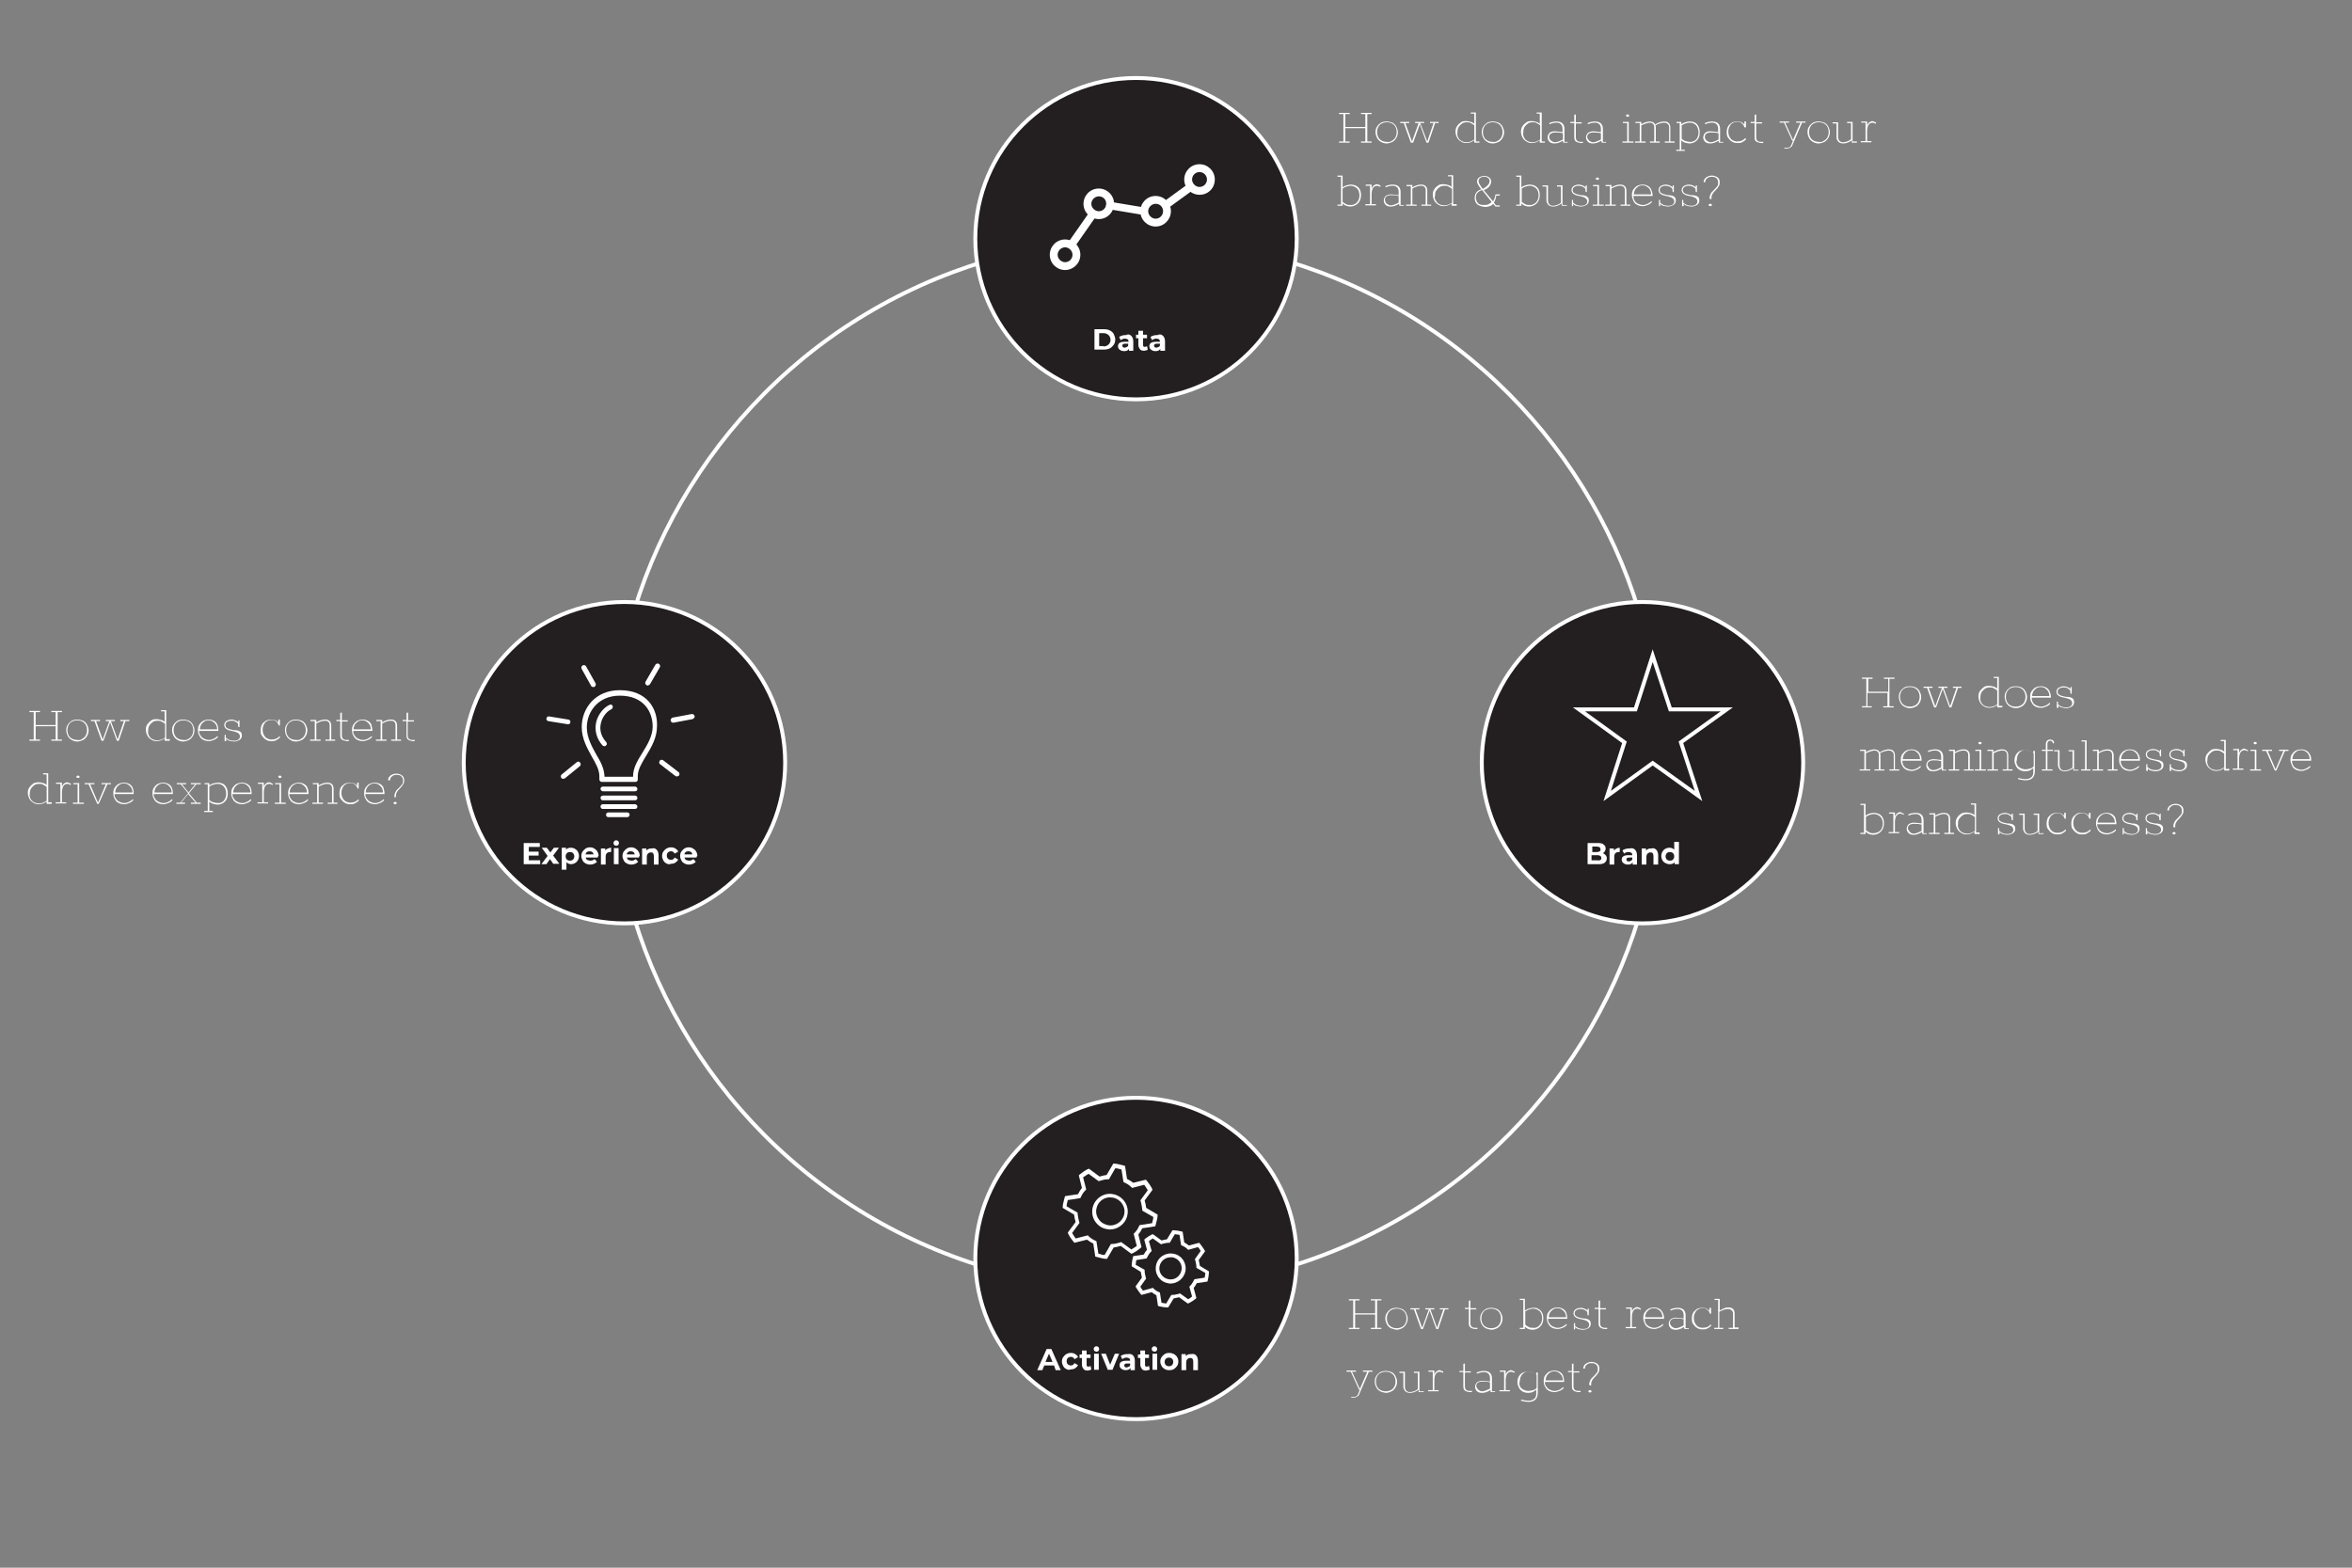 <?xml version="1.0" encoding="utf-8"?>
<!-- Generator: Adobe Illustrator 22.1.0, SVG Export Plug-In . SVG Version: 6.00 Build 0)  -->
<svg version="1.1" id="Layer_1" xmlns="http://www.w3.org/2000/svg" xmlns:xlink="http://www.w3.org/1999/xlink" x="0px" y="0px"
	 viewBox="0 0 600 400" style="enable-background:new 0 0 600 400;" xml:space="preserve">
<rect x="0" y="0" width="600" height="400" fill="#808080" stroke="none"/>
<style type="text/css">
	.st0{fill:none;stroke:#FFFFFF;stroke-miterlimit:10;}
	.st1{fill:#231F20;stroke:#FFFFFF;stroke-miterlimit:10;}
	.st2{fill:none;}
	.st3{enable-background:new    ;}
	.st4{fill:#FFFFFF;}
</style>
<circle class="st0" cx="289.9" cy="195" r="134"/>
<circle class="st1" cx="159.3" cy="194.6" r="41"/>
<rect x="132.9" y="214.8" class="st2" width="64.7" height="36.5"/>
<g class="st3">
	<path class="st4" d="M137.8,219.5v1h-4.2v-5.4h4.1v1h-2.8v1.2h2.5v1h-2.5v1.2H137.8z"/>
	<path class="st4" d="M141.2,220.5l-0.9-1.3l-0.9,1.3h-1.3l1.6-2.1l-1.5-2.1h1.3l0.9,1.2l0.9-1.2h1.3l-1.5,2l1.6,2.1H141.2z"/>
	<path class="st4" d="M146.7,216.6c0.3,0.2,0.6,0.4,0.7,0.7c0.2,0.3,0.3,0.7,0.3,1.1s-0.1,0.8-0.3,1.1c-0.2,0.3-0.4,0.6-0.7,0.7
		c-0.3,0.2-0.7,0.3-1,0.3c-0.5,0-0.9-0.2-1.2-0.5v1.9h-1.2v-5.6h1.1v0.5c0.3-0.4,0.7-0.5,1.3-0.5C146,216.3,146.4,216.4,146.7,216.6
		z M146.2,219.3c0.2-0.2,0.3-0.5,0.3-0.8s-0.1-0.6-0.3-0.8c-0.2-0.2-0.4-0.3-0.8-0.3s-0.6,0.1-0.8,0.3c-0.2,0.2-0.3,0.5-0.3,0.8
		s0.1,0.6,0.3,0.8c0.2,0.2,0.5,0.3,0.8,0.3S146,219.5,146.2,219.3z"/>
	<path class="st4" d="M152.5,218.8h-3.1c0.1,0.3,0.2,0.5,0.4,0.6c0.2,0.1,0.5,0.2,0.8,0.2c0.2,0,0.4,0,0.6-0.1
		c0.2-0.1,0.3-0.2,0.5-0.3l0.6,0.7c-0.4,0.4-1,0.7-1.7,0.7c-0.5,0-0.9-0.1-1.2-0.3c-0.4-0.2-0.6-0.4-0.8-0.8s-0.3-0.7-0.3-1.1
		c0-0.4,0.1-0.8,0.3-1.1c0.2-0.3,0.5-0.6,0.8-0.8c0.3-0.2,0.7-0.3,1.1-0.3c0.4,0,0.8,0.1,1.1,0.3c0.3,0.2,0.6,0.4,0.8,0.8
		c0.2,0.3,0.3,0.7,0.3,1.1C152.5,218.5,152.5,218.6,152.5,218.8z M149.7,217.4c-0.2,0.2-0.3,0.4-0.3,0.6h2c0-0.3-0.2-0.5-0.3-0.6
		s-0.4-0.2-0.7-0.2C150.1,217.2,149.9,217.3,149.7,217.4z"/>
	<path class="st4" d="M155.1,216.5c0.2-0.1,0.5-0.2,0.8-0.2v1.1c-0.1,0-0.2,0-0.3,0c-0.3,0-0.6,0.1-0.8,0.3s-0.3,0.5-0.3,0.9v2h-1.2
		v-4.1h1.1v0.5C154.6,216.7,154.8,216.6,155.1,216.5z"/>
	<path class="st4" d="M156.7,215.6c-0.1-0.1-0.2-0.3-0.2-0.5s0.1-0.3,0.2-0.5c0.1-0.1,0.3-0.2,0.5-0.2c0.2,0,0.4,0.1,0.5,0.2
		c0.1,0.1,0.2,0.3,0.2,0.5c0,0.2-0.1,0.4-0.2,0.5c-0.1,0.1-0.3,0.2-0.5,0.2C157,215.8,156.8,215.7,156.7,215.6z M156.6,216.4h1.2
		v4.1h-1.2V216.4z"/>
	<path class="st4" d="M163,218.8h-3.1c0.1,0.3,0.2,0.5,0.4,0.6c0.2,0.1,0.5,0.2,0.8,0.2c0.2,0,0.4,0,0.6-0.1
		c0.2-0.1,0.3-0.2,0.5-0.3l0.6,0.7c-0.4,0.4-1,0.7-1.7,0.7c-0.5,0-0.9-0.1-1.2-0.3c-0.4-0.2-0.6-0.4-0.8-0.8s-0.3-0.7-0.3-1.1
		c0-0.4,0.1-0.8,0.3-1.1c0.2-0.3,0.5-0.6,0.8-0.8c0.3-0.2,0.7-0.3,1.1-0.3c0.4,0,0.8,0.1,1.1,0.3c0.3,0.2,0.6,0.4,0.8,0.8
		c0.2,0.3,0.3,0.7,0.3,1.1C163,218.5,163,218.6,163,218.8z M160.2,217.4c-0.2,0.2-0.3,0.4-0.3,0.6h2c0-0.3-0.2-0.5-0.3-0.6
		s-0.4-0.2-0.7-0.2C160.6,217.2,160.3,217.3,160.2,217.4z"/>
	<path class="st4" d="M167.5,216.8c0.3,0.3,0.5,0.8,0.5,1.4v2.4h-1.2v-2.2c0-0.3-0.1-0.6-0.2-0.7c-0.1-0.2-0.4-0.2-0.6-0.2
		c-0.3,0-0.5,0.1-0.7,0.3c-0.2,0.2-0.3,0.5-0.3,0.8v2h-1.2v-4.1h1.1v0.5c0.2-0.2,0.4-0.3,0.6-0.4c0.2-0.1,0.5-0.1,0.8-0.1
		C166.8,216.3,167.2,216.5,167.5,216.8z"/>
	<path class="st4" d="M170,220.3c-0.4-0.2-0.6-0.4-0.8-0.8s-0.3-0.7-0.3-1.1s0.1-0.8,0.3-1.1s0.5-0.6,0.8-0.8
		c0.4-0.2,0.7-0.3,1.2-0.3c0.4,0,0.8,0.1,1.1,0.3c0.3,0.2,0.6,0.4,0.7,0.8l-0.9,0.5c-0.2-0.4-0.5-0.6-0.9-0.6
		c-0.3,0-0.6,0.1-0.8,0.3s-0.3,0.5-0.3,0.8s0.1,0.6,0.3,0.8s0.5,0.3,0.8,0.3c0.4,0,0.7-0.2,0.9-0.6l0.9,0.5
		c-0.1,0.3-0.4,0.6-0.7,0.8s-0.7,0.3-1.1,0.3C170.7,220.6,170.3,220.5,170,220.3z"/>
	<path class="st4" d="M177.7,218.8h-3.1c0.1,0.3,0.2,0.5,0.4,0.6c0.2,0.1,0.5,0.2,0.8,0.2c0.2,0,0.4,0,0.6-0.1
		c0.2-0.1,0.3-0.2,0.5-0.3l0.6,0.7c-0.4,0.4-1,0.7-1.7,0.7c-0.5,0-0.9-0.1-1.2-0.3c-0.4-0.2-0.6-0.4-0.8-0.8s-0.3-0.7-0.3-1.1
		c0-0.4,0.1-0.8,0.3-1.1c0.2-0.3,0.5-0.6,0.8-0.8c0.3-0.2,0.7-0.3,1.1-0.3c0.4,0,0.8,0.1,1.1,0.3c0.3,0.2,0.6,0.4,0.8,0.8
		c0.2,0.3,0.3,0.7,0.3,1.1C177.7,218.5,177.7,218.6,177.7,218.8z M174.9,217.4c-0.2,0.2-0.3,0.4-0.3,0.6h2c0-0.3-0.2-0.5-0.3-0.6
		s-0.4-0.2-0.7-0.2C175.3,217.2,175,217.3,174.9,217.4z"/>
</g>
<rect x="340.8" y="28.7" class="st2" width="147.7" height="45.2"/>
<g class="st3">
	<path class="st4" d="M341.6,36.4v-0.3h1.1v-7h-1.1v-0.3h2.7v0.3h-1.1v3.3h5.1v-3.3h-1.1v-0.3h2.7v0.3h-1.1v7h1.1v0.3h-2.7v-0.3h1.1
		v-3.4h-5.1v3.4h1.1v0.3H341.6z"/>
	<path class="st4" d="M352.3,36.2c-0.4-0.2-0.8-0.6-1-1c-0.2-0.4-0.4-0.9-0.4-1.5c0-0.5,0.1-1,0.4-1.4c0.2-0.4,0.6-0.7,1-1
		c0.4-0.2,0.9-0.3,1.4-0.3c0.5,0,1,0.1,1.5,0.3c0.4,0.2,0.8,0.6,1,1s0.4,0.9,0.4,1.4c0,0.5-0.1,1-0.4,1.5s-0.6,0.8-1,1
		c-0.4,0.2-0.9,0.4-1.5,0.4C353.3,36.6,352.8,36.5,352.3,36.2z M355.1,35.9c0.4-0.2,0.7-0.5,0.9-0.9c0.2-0.4,0.3-0.8,0.3-1.3
		c0-0.5-0.1-0.9-0.3-1.3s-0.5-0.7-0.9-0.9c-0.4-0.2-0.8-0.3-1.3-0.3c-0.5,0-0.9,0.1-1.3,0.3c-0.4,0.2-0.7,0.5-0.9,0.9
		s-0.3,0.8-0.3,1.3c0,0.5,0.1,0.9,0.3,1.3c0.2,0.4,0.5,0.7,0.9,0.9c0.4,0.2,0.8,0.3,1.3,0.3C354.3,36.3,354.7,36.2,355.1,35.9z"/>
	<path class="st4" d="M359.9,36.4l-1.8-5h-0.9v-0.3h2.3v0.3h-1l1.7,4.7l1.7-4.7H361v-0.3h2.3v0.3h-1l1.8,4.7l1.6-4.7h-0.9v-0.3h2.2
		v0.3h-0.9l-1.7,5h-0.5l-1.7-4.7l-1.7,4.7H359.9z"/>
	<path class="st4" d="M377.4,36.1v0.3h-1.3v-0.6c-0.3,0.2-0.6,0.4-0.9,0.5c-0.3,0.1-0.7,0.2-1.1,0.2c-0.5,0-1-0.1-1.4-0.4
		c-0.4-0.2-0.8-0.6-1-1s-0.4-0.9-0.4-1.5c0-0.5,0.1-1,0.4-1.4c0.2-0.4,0.6-0.7,1-1s0.9-0.3,1.4-0.3c0.4,0,0.7,0.1,1.1,0.2
		s0.7,0.3,0.9,0.5V29h-0.9v-0.3h1.3v7.4H377.4z M372,35.1c0.2,0.4,0.5,0.7,0.9,0.9c0.4,0.2,0.8,0.3,1.3,0.3c0.3,0,0.7-0.1,1-0.2
		c0.3-0.1,0.6-0.3,0.9-0.5V32c-0.3-0.3-0.6-0.4-0.9-0.6s-0.7-0.2-1-0.2c-0.5,0-0.9,0.1-1.2,0.3s-0.6,0.5-0.9,0.9
		c-0.2,0.4-0.3,0.8-0.3,1.3C371.7,34.3,371.8,34.7,372,35.1z"/>
	<path class="st4" d="M379.4,36.2c-0.4-0.2-0.8-0.6-1-1c-0.2-0.4-0.4-0.9-0.4-1.5c0-0.5,0.1-1,0.4-1.4c0.2-0.4,0.6-0.7,1-1
		c0.4-0.2,0.9-0.3,1.4-0.3c0.5,0,1,0.1,1.5,0.3c0.4,0.2,0.8,0.6,1,1s0.4,0.9,0.4,1.4c0,0.5-0.1,1-0.4,1.5s-0.6,0.8-1,1
		c-0.4,0.2-0.9,0.4-1.5,0.4C380.3,36.6,379.8,36.5,379.4,36.2z M382.1,35.9c0.4-0.2,0.7-0.5,0.9-0.9c0.2-0.4,0.3-0.8,0.3-1.3
		c0-0.5-0.1-0.9-0.3-1.3s-0.5-0.7-0.9-0.9c-0.4-0.2-0.8-0.3-1.3-0.3c-0.5,0-0.9,0.1-1.3,0.3c-0.4,0.2-0.7,0.5-0.9,0.9
		s-0.3,0.8-0.3,1.3c0,0.5,0.1,0.9,0.3,1.3c0.2,0.4,0.5,0.7,0.9,0.9c0.4,0.2,0.8,0.3,1.3,0.3C381.3,36.3,381.7,36.2,382.1,35.9z"/>
	<path class="st4" d="M394.1,36.1v0.3h-1.3v-0.6c-0.3,0.2-0.6,0.4-0.9,0.5c-0.3,0.1-0.7,0.2-1.1,0.2c-0.5,0-1-0.1-1.4-0.4
		c-0.4-0.2-0.8-0.6-1-1s-0.4-0.9-0.4-1.5c0-0.5,0.1-1,0.4-1.4c0.2-0.4,0.6-0.7,1-1s0.9-0.3,1.4-0.3c0.4,0,0.7,0.1,1.1,0.2
		s0.7,0.3,0.9,0.5V29H392v-0.3h1.3v7.4H394.1z M388.8,35.1c0.2,0.4,0.5,0.7,0.9,0.9c0.4,0.2,0.8,0.3,1.3,0.3c0.3,0,0.7-0.1,1-0.2
		c0.3-0.1,0.6-0.3,0.9-0.5V32c-0.3-0.3-0.6-0.4-0.9-0.6s-0.7-0.2-1-0.2c-0.5,0-0.9,0.1-1.2,0.3s-0.6,0.5-0.9,0.9
		c-0.2,0.4-0.3,0.8-0.3,1.3C388.5,34.3,388.6,34.7,388.8,35.1z"/>
	<path class="st4" d="M399.9,36.1v0.3h-1.1l-0.1-0.5c-0.8,0.5-1.5,0.7-2.1,0.7c-0.5,0-1-0.1-1.3-0.4c-0.3-0.3-0.5-0.7-0.5-1.1
		c0-0.5,0.2-0.9,0.5-1.2s0.8-0.4,1.3-0.4c0.5,0,1.1,0.1,2,0.2v-0.8c0-0.5-0.1-0.9-0.4-1.2c-0.3-0.3-0.7-0.4-1.1-0.4
		c-0.5,0-1.2,0.1-1.8,0.4l-0.1-0.3c0.3-0.1,0.7-0.3,1-0.3c0.3-0.1,0.6-0.1,0.9-0.1c0.7,0,1.2,0.2,1.5,0.5s0.5,0.8,0.5,1.3v3.4H399.9
		z M395.7,35.9c0.3,0.2,0.6,0.4,1,0.4c0.3,0,0.6-0.1,0.9-0.2s0.7-0.3,1.1-0.5v-1.6c-0.8-0.2-1.4-0.2-2-0.2c-0.4,0-0.8,0.1-1.1,0.3
		c-0.3,0.2-0.4,0.5-0.4,1C395.3,35.4,395.4,35.7,395.7,35.9z"/>
	<path class="st4" d="M402,36.1c-0.3-0.2-0.4-0.6-0.4-1.1v-3.6h-1v-0.3h1v-1.8l0.4-0.1v2h1.5v0.3H402v3.5c0,0.4,0.1,0.7,0.3,0.9
		s0.5,0.3,1,0.3h0.5v0.3h-0.6C402.7,36.4,402.3,36.3,402,36.1z"/>
	<path class="st4" d="M409.7,36.1v0.3h-1.1l-0.1-0.5c-0.8,0.5-1.5,0.7-2.1,0.7c-0.5,0-1-0.1-1.3-0.4c-0.3-0.3-0.5-0.7-0.5-1.1
		c0-0.5,0.2-0.9,0.5-1.2c0.3-0.2,0.8-0.4,1.3-0.4c0.5,0,1.1,0.1,2,0.2v-0.8c0-0.5-0.1-0.9-0.4-1.2c-0.3-0.3-0.7-0.4-1.1-0.4
		c-0.5,0-1.2,0.1-1.8,0.4l-0.1-0.3c0.3-0.1,0.7-0.3,1-0.3c0.3-0.1,0.6-0.1,0.9-0.1c0.7,0,1.2,0.2,1.5,0.5c0.3,0.3,0.5,0.8,0.5,1.3
		v3.4H409.7z M405.4,35.9c0.3,0.2,0.6,0.4,1,0.4c0.3,0,0.6-0.1,0.9-0.2c0.3-0.1,0.7-0.3,1.1-0.5v-1.6c-0.8-0.2-1.4-0.2-2-0.2
		c-0.4,0-0.8,0.1-1.1,0.3c-0.3,0.2-0.4,0.5-0.4,1C405,35.4,405.2,35.7,405.4,35.9z"/>
	<path class="st4" d="M413.9,36.4v-0.3h1.2v-4.7H414v-0.3h1.5v5h1.2v0.3H413.9z M414.9,29.7c-0.1-0.1-0.1-0.1-0.1-0.2s0-0.2,0.1-0.2
		c0.1-0.1,0.1-0.1,0.3-0.1c0.1,0,0.2,0,0.3,0.1c0.1,0.1,0.1,0.1,0.1,0.2s0,0.2-0.1,0.2c-0.1,0.1-0.2,0.1-0.3,0.1
		C415.1,29.8,415,29.7,414.9,29.7z"/>
	<path class="st4" d="M427.2,36.1v0.3h-2.5v-0.3h1.1v-3.6c0-0.4-0.1-0.7-0.4-0.9c-0.2-0.2-0.6-0.3-0.9-0.3c-0.3,0-0.7,0.1-1.1,0.2
		c-0.4,0.1-0.8,0.3-1.1,0.5c0.1,0.2,0.1,0.4,0.1,0.6v3.5h1v0.3h-2.5v-0.3h1.1v-3.6c0-0.4-0.1-0.7-0.3-0.9c-0.2-0.2-0.5-0.3-0.9-0.3
		c-0.2,0-0.5,0.1-0.9,0.2c-0.4,0.1-0.8,0.3-1.2,0.5v4.1h1.1v0.3h-2.7v-0.3h1.2v-4.7h-1.1v-0.3h1.5v0.6c0.4-0.2,0.7-0.4,1.1-0.5
		c0.4-0.1,0.7-0.2,1-0.2c0.3,0,0.6,0.1,0.9,0.2c0.2,0.1,0.4,0.3,0.5,0.6c0.4-0.3,0.9-0.5,1.2-0.6c0.4-0.1,0.7-0.2,1.1-0.2
		c0.5,0,0.9,0.1,1.2,0.4c0.3,0.3,0.4,0.7,0.4,1.2v3.5H427.2z"/>
	<path class="st4" d="M432.4,31.3c0.4,0.2,0.7,0.6,0.9,1s0.3,0.9,0.3,1.5c0,0.8-0.2,1.5-0.7,2s-1.1,0.8-1.9,0.8
		c-0.4,0-0.7-0.1-1.1-0.2c-0.4-0.1-0.7-0.3-1-0.6l0,2.4h0.9v0.3h-2.2v-0.3h0.9v-6.8h-0.8v-0.3h1.2v0.6c0.3-0.2,0.6-0.4,1-0.5
		c0.4-0.1,0.7-0.2,1.1-0.2C431.5,31,432,31.1,432.4,31.3z M432.7,35.6c0.4-0.5,0.6-1.1,0.6-1.8c0-0.7-0.2-1.3-0.6-1.8
		c-0.4-0.5-1-0.7-1.7-0.7c-0.3,0-0.7,0.1-1,0.2c-0.4,0.1-0.7,0.3-1,0.5v3.4c0.3,0.3,0.6,0.5,1,0.6s0.7,0.2,1,0.2
		C431.7,36.3,432.2,36,432.7,35.6z"/>
	<path class="st4" d="M439.6,36.1v0.3h-1.1l-0.1-0.5c-0.8,0.5-1.5,0.7-2.1,0.7c-0.5,0-1-0.1-1.3-0.4c-0.3-0.3-0.5-0.7-0.5-1.1
		c0-0.5,0.2-0.9,0.5-1.2s0.8-0.4,1.3-0.4c0.5,0,1.1,0.1,2,0.2v-0.8c0-0.5-0.1-0.9-0.4-1.2c-0.3-0.3-0.7-0.4-1.1-0.4
		c-0.5,0-1.2,0.1-1.8,0.4l-0.1-0.3c0.3-0.1,0.7-0.3,1-0.3c0.3-0.1,0.6-0.1,0.9-0.1c0.7,0,1.2,0.2,1.5,0.5s0.5,0.8,0.5,1.3v3.4H439.6
		z M435.4,35.9c0.3,0.2,0.6,0.4,1,0.4c0.3,0,0.6-0.1,0.9-0.2s0.7-0.3,1.1-0.5v-1.6c-0.8-0.2-1.4-0.2-2-0.2c-0.4,0-0.8,0.1-1.1,0.3
		c-0.3,0.2-0.4,0.5-0.4,1C435,35.4,435.1,35.7,435.4,35.9z"/>
	<path class="st4" d="M445.4,35.6c-0.3,0.3-0.6,0.5-1,0.7c-0.4,0.2-0.8,0.2-1.2,0.2c-0.5,0-1-0.1-1.4-0.4c-0.4-0.2-0.7-0.6-1-1
		s-0.3-0.9-0.3-1.4c0-0.5,0.1-1,0.3-1.4s0.6-0.7,1-1c0.4-0.2,0.9-0.3,1.4-0.3c0.4,0,0.8,0.1,1.1,0.2c0.3,0.2,0.6,0.4,0.7,0.6v-0.8
		h0.4v1.5H445c-0.1-0.4-0.3-0.7-0.6-1c-0.3-0.3-0.8-0.4-1.2-0.4c-0.5,0-0.9,0.1-1.2,0.3c-0.4,0.2-0.6,0.5-0.8,0.9
		c-0.2,0.4-0.3,0.8-0.3,1.3c0,0.5,0.1,0.9,0.3,1.3c0.2,0.4,0.5,0.7,0.8,0.9c0.4,0.2,0.8,0.3,1.2,0.3c0.4,0,0.8-0.1,1.1-0.2
		s0.6-0.4,1-0.7L445.4,35.6z"/>
	<path class="st4" d="M448,36.1c-0.3-0.2-0.4-0.6-0.4-1.1v-3.6h-1v-0.3h1v-1.8l0.4-0.1v2h1.5v0.3H448v3.5c0,0.4,0.1,0.7,0.3,0.9
		s0.5,0.3,1,0.3h0.5v0.3h-0.6C448.7,36.4,448.3,36.3,448,36.1z"/>
	<path class="st4" d="M455.3,37.7h0.5c0.3,0,0.5,0,0.6-0.1c0.1,0,0.2-0.1,0.3-0.2c0.1-0.1,0.2-0.3,0.3-0.5l0.4-1h-0.2l-2.1-4.6H454
		v-0.3h2.4v0.3h-1l2,4.4l1.9-4.4h-1.1v-0.3h2.4v0.3h-0.9l-2.4,5.6c-0.1,0.3-0.2,0.5-0.4,0.6c-0.1,0.1-0.3,0.2-0.5,0.3
		c-0.2,0.1-0.4,0.1-0.7,0.1h-0.5V37.7z"/>
	<path class="st4" d="M462.5,36.2c-0.4-0.2-0.8-0.6-1-1c-0.2-0.4-0.4-0.9-0.4-1.5c0-0.5,0.1-1,0.4-1.4c0.2-0.4,0.6-0.7,1-1
		c0.4-0.2,0.9-0.3,1.4-0.3c0.5,0,1,0.1,1.5,0.3c0.4,0.2,0.8,0.6,1,1s0.4,0.9,0.4,1.4c0,0.5-0.1,1-0.4,1.5s-0.6,0.8-1,1
		c-0.4,0.2-0.9,0.4-1.5,0.4C463.4,36.6,463,36.5,462.5,36.2z M465.3,35.9c0.4-0.2,0.7-0.5,0.9-0.9c0.2-0.4,0.3-0.8,0.3-1.3
		c0-0.5-0.1-0.9-0.3-1.3s-0.5-0.7-0.9-0.9c-0.4-0.2-0.8-0.3-1.3-0.3c-0.5,0-0.9,0.1-1.3,0.3c-0.4,0.2-0.7,0.5-0.9,0.9
		s-0.3,0.8-0.3,1.3c0,0.5,0.1,0.9,0.3,1.3c0.2,0.4,0.5,0.7,0.9,0.9c0.4,0.2,0.8,0.3,1.3,0.3C464.5,36.3,464.9,36.2,465.3,35.9z"/>
	<path class="st4" d="M473.7,36.1v0.3h-1.3l0-0.6c-0.7,0.5-1.4,0.8-2.2,0.8c-0.6,0-1-0.2-1.3-0.5c-0.2-0.3-0.4-0.7-0.4-1v-3.6h-1
		v-0.3h1.4V35c0,0.3,0.1,0.6,0.3,0.9c0.2,0.2,0.5,0.4,0.9,0.4c0.4,0,0.8-0.1,1.1-0.2c0.3-0.1,0.7-0.3,1-0.6v-4.1h-1v-0.3h1.4v5
		H473.7z"/>
	<path class="st4" d="M478.6,31.3l-0.1,0.3c-0.2-0.1-0.3-0.2-0.4-0.2c-0.1,0-0.3-0.1-0.4-0.1c-0.2,0-0.5,0.1-0.7,0.2
		c-0.2,0.2-0.4,0.4-0.5,0.7c-0.1,0.3-0.2,0.7-0.2,1.1v2.7h1.1v0.3h-2.7v-0.3h1.2v-4.7h-1.1v-0.3h1.5v1.1c0.1-0.4,0.3-0.7,0.6-0.9
		s0.5-0.3,0.8-0.3C478,31,478.3,31.1,478.6,31.3z"/>
</g>
<g class="st3">
	<path class="st4" d="M346.5,47.8c0.5,0.5,0.7,1.1,0.7,2c0,0.9-0.3,1.6-0.8,2.1c-0.5,0.5-1.2,0.8-2,0.8c-0.3,0-0.7-0.1-1-0.2
		c-0.3-0.1-0.6-0.3-0.9-0.6v0.6h-1.3v-0.3h0.9v-7.1h-0.9v-0.3h1.3v3c0.3-0.2,0.6-0.4,1-0.5s0.7-0.2,1-0.2
		C345.3,47.1,346,47.3,346.5,47.8z M346.1,51.7c0.4-0.4,0.7-1,0.7-1.8c0-0.8-0.2-1.4-0.6-1.8c-0.4-0.4-1-0.7-1.7-0.7
		c-0.3,0-0.6,0.1-1,0.2c-0.4,0.1-0.7,0.3-1,0.5v3.4c0.3,0.3,0.6,0.4,0.9,0.6s0.7,0.2,1,0.2C345.1,52.4,345.7,52.1,346.1,51.7z"/>
	<path class="st4" d="M352.2,47.4l-0.1,0.3c-0.2-0.1-0.3-0.2-0.4-0.2c-0.1,0-0.3-0.1-0.4-0.1c-0.2,0-0.5,0.1-0.7,0.2
		c-0.2,0.2-0.4,0.4-0.5,0.7c-0.1,0.3-0.2,0.7-0.2,1.1v2.7h1.1v0.3h-2.7v-0.3h1.2v-4.7h-1.1v-0.3h1.5v1.1c0.1-0.4,0.3-0.7,0.6-0.9
		s0.5-0.3,0.8-0.3C351.6,47.1,352,47.2,352.2,47.4z"/>
	<path class="st4" d="M358.1,52.2v0.3H357l-0.1-0.5c-0.8,0.5-1.5,0.7-2.1,0.7c-0.5,0-1-0.1-1.3-0.4c-0.3-0.3-0.5-0.7-0.5-1.1
		c0-0.5,0.2-0.9,0.5-1.2c0.3-0.2,0.8-0.4,1.3-0.4c0.5,0,1.1,0.1,2,0.2V49c0-0.5-0.1-0.9-0.4-1.2c-0.3-0.3-0.7-0.4-1.1-0.4
		c-0.5,0-1.2,0.1-1.8,0.4l-0.1-0.3c0.3-0.1,0.7-0.3,1-0.3c0.3-0.1,0.6-0.1,0.9-0.1c0.7,0,1.2,0.2,1.5,0.5c0.3,0.3,0.5,0.8,0.5,1.3
		v3.4H358.1z M353.8,52c0.3,0.2,0.6,0.4,1,0.4c0.3,0,0.6-0.1,0.9-0.2c0.3-0.1,0.7-0.3,1.1-0.5V50c-0.8-0.2-1.4-0.2-2-0.2
		c-0.4,0-0.8,0.1-1.1,0.3c-0.3,0.2-0.4,0.5-0.4,1C353.4,51.5,353.5,51.8,353.8,52z"/>
	<path class="st4" d="M365.1,52.2v0.3h-2.5v-0.3h1.1v-3.6c0-0.4-0.1-0.7-0.3-0.9c-0.2-0.2-0.5-0.3-0.9-0.3c-0.6,0-1.3,0.2-2.2,0.7
		v4.1h1.1v0.3h-2.7v-0.3h1.2v-4.7h-1.1v-0.3h1.5v0.6c0.8-0.5,1.6-0.7,2.2-0.7c0.5,0,0.9,0.1,1.2,0.4c0.3,0.3,0.4,0.7,0.4,1.2v3.5
		H365.1z"/>
	<path class="st4" d="M371.6,52.2v0.3h-1.3v-0.6c-0.3,0.2-0.6,0.4-0.9,0.5c-0.3,0.1-0.7,0.2-1.1,0.2c-0.5,0-1-0.1-1.4-0.4
		c-0.4-0.2-0.8-0.6-1-1s-0.4-0.9-0.4-1.5c0-0.5,0.1-1,0.4-1.4c0.2-0.4,0.6-0.7,1-1s0.9-0.3,1.4-0.3c0.4,0,0.7,0.1,1.1,0.2
		c0.4,0.1,0.7,0.3,0.9,0.5v-2.7h-0.9v-0.3h1.3v7.4H371.6z M366.3,51.2c0.2,0.4,0.5,0.7,0.9,0.9c0.4,0.2,0.8,0.3,1.3,0.3
		c0.4,0,0.7-0.1,1-0.2c0.3-0.1,0.6-0.3,0.9-0.5v-3.5c-0.3-0.3-0.6-0.4-0.9-0.6s-0.7-0.2-1-0.2c-0.5,0-0.9,0.1-1.2,0.3
		s-0.6,0.5-0.9,0.9s-0.3,0.8-0.3,1.3C365.9,50.4,366,50.8,366.3,51.2z"/>
	<path class="st4" d="M376.8,52.1c-0.4-0.4-0.6-0.9-0.6-1.6c0-1.1,0.6-1.9,1.7-2.2c-0.4-0.4-0.6-0.8-0.8-1.1
		c-0.2-0.3-0.3-0.6-0.3-0.9c0-0.4,0.2-0.8,0.5-1s0.7-0.4,1.3-0.4c0.5,0,1,0.1,1.3,0.4c0.3,0.2,0.5,0.6,0.5,1c0,0.5-0.2,0.9-0.5,1.3
		c-0.3,0.4-0.8,0.7-1.4,0.9l2.4,2.9c0.1-0.2,0.2-0.5,0.4-0.9c0.1-0.4,0.2-0.7,0.2-0.9h1.1v0.3h-0.9c0,0.2-0.1,0.5-0.2,0.9
		c-0.1,0.4-0.3,0.7-0.4,0.9l0.5,0.7h1v0.3h-1.1l-0.6-0.7c-0.2,0.3-0.5,0.5-0.9,0.6c-0.4,0.2-0.8,0.2-1.2,0.2
		C377.9,52.7,377.3,52.5,376.8,52.1z M379.7,52.1c0.3-0.1,0.6-0.3,0.8-0.6l-2.4-3c-0.5,0.1-0.9,0.4-1.2,0.7
		c-0.3,0.3-0.4,0.8-0.4,1.2c0,0.6,0.2,1,0.5,1.4s0.9,0.5,1.5,0.5C379,52.3,379.4,52.3,379.7,52.1z M379.5,47.3
		c0.3-0.3,0.5-0.7,0.5-1.1c0-0.3-0.1-0.6-0.4-0.8c-0.2-0.2-0.6-0.3-1-0.3c-0.4,0-0.8,0.1-1,0.3c-0.3,0.2-0.4,0.5-0.4,0.8
		c0,0.3,0.1,0.6,0.3,0.9c0.2,0.3,0.4,0.7,0.8,1.1C378.8,47.9,379.2,47.6,379.5,47.3z"/>
	<path class="st4" d="M392.1,47.8c0.5,0.5,0.7,1.1,0.7,2c0,0.9-0.3,1.6-0.8,2.1c-0.5,0.5-1.2,0.8-2,0.8c-0.3,0-0.7-0.1-1-0.2
		c-0.3-0.1-0.6-0.3-0.9-0.6v0.6h-1.3v-0.3h0.9v-7.1h-0.9v-0.3h1.3v3c0.3-0.2,0.6-0.4,1-0.5s0.7-0.2,1-0.2
		C391,47.1,391.6,47.3,392.1,47.8z M391.8,51.7c0.4-0.4,0.7-1,0.7-1.8c0-0.8-0.2-1.4-0.6-1.8c-0.4-0.4-1-0.7-1.7-0.7
		c-0.3,0-0.6,0.1-1,0.2c-0.4,0.1-0.7,0.3-1,0.5v3.4c0.3,0.3,0.6,0.4,0.9,0.6s0.7,0.2,1,0.2C390.8,52.4,391.3,52.1,391.8,51.7z"/>
	<path class="st4" d="M399.7,52.2v0.3h-1.3l0-0.6c-0.7,0.5-1.4,0.8-2.2,0.8c-0.6,0-1-0.2-1.3-0.5c-0.2-0.3-0.4-0.7-0.4-1v-3.6h-1
		v-0.3h1.4v3.9c0,0.3,0.1,0.6,0.3,0.9c0.2,0.2,0.5,0.4,0.9,0.4c0.4,0,0.8-0.1,1.1-0.2c0.3-0.1,0.7-0.3,1-0.6v-4.1h-1v-0.3h1.4v5
		H399.7z"/>
	<path class="st4" d="M404.9,50.2c0.3,0.2,0.4,0.5,0.4,1c0,0.5-0.2,0.8-0.6,1.1c-0.4,0.2-0.8,0.4-1.4,0.4c-0.4,0-0.8-0.1-1.2-0.2
		c-0.4-0.1-0.6-0.3-0.8-0.5v0.6H401v-1.6h0.3l0,0.7c0.2,0.2,0.5,0.4,0.9,0.6c0.3,0.1,0.7,0.2,1.2,0.2c0.5,0,0.8-0.1,1.1-0.3
		c0.3-0.2,0.4-0.5,0.4-0.8c0-0.3-0.1-0.5-0.2-0.6s-0.3-0.3-0.5-0.4c-0.2-0.1-0.5-0.2-0.9-0.3l-0.9-0.2c-0.5-0.1-0.8-0.3-1.1-0.5
		c-0.2-0.2-0.4-0.5-0.4-0.9c0-0.4,0.2-0.8,0.5-1s0.8-0.4,1.4-0.4c0.3,0,0.6,0.1,0.9,0.2c0.3,0.1,0.6,0.3,0.8,0.5v-0.5h0.3v1.7h-0.3
		l-0.1-0.9c-0.2-0.2-0.4-0.3-0.7-0.5c-0.3-0.1-0.6-0.2-1-0.2c-0.4,0-0.8,0.1-1.1,0.3c-0.3,0.2-0.4,0.5-0.4,0.8
		c0,0.3,0.1,0.5,0.3,0.7c0.2,0.1,0.5,0.3,0.9,0.4l0.9,0.2C404.2,49.8,404.6,50,404.9,50.2z"/>
	<path class="st4" d="M406.3,52.5v-0.3h1.2v-4.7h-1.1v-0.3h1.5v5h1.2v0.3H406.3z M407.2,45.8c-0.1-0.1-0.1-0.1-0.1-0.2
		s0-0.2,0.1-0.2c0.1-0.1,0.1-0.1,0.3-0.1c0.1,0,0.2,0,0.3,0.1c0.1,0.1,0.1,0.1,0.1,0.2s0,0.2-0.1,0.2c-0.1,0.1-0.2,0.1-0.3,0.1
		C407.4,45.9,407.3,45.8,407.2,45.8z"/>
	<path class="st4" d="M415.9,52.2v0.3h-2.5v-0.3h1.1v-3.6c0-0.4-0.1-0.7-0.3-0.9c-0.2-0.2-0.5-0.3-0.9-0.3c-0.6,0-1.3,0.2-2.2,0.7
		v4.1h1.1v0.3h-2.7v-0.3h1.2v-4.7h-1.1v-0.3h1.5v0.6c0.8-0.5,1.6-0.7,2.2-0.7c0.5,0,0.9,0.1,1.2,0.4c0.3,0.3,0.4,0.7,0.4,1.2v3.5
		H415.9z"/>
	<path class="st4" d="M421.6,50h-4.9c0,0.5,0.1,0.9,0.3,1.2c0.2,0.4,0.5,0.6,0.9,0.8c0.4,0.2,0.8,0.3,1.2,0.3c0.4,0,0.8-0.1,1.2-0.3
		c0.4-0.2,0.7-0.4,1-0.7l0.1,0.3c-0.3,0.3-0.7,0.6-1.1,0.7c-0.4,0.2-0.8,0.3-1.2,0.3c-0.5,0-1-0.1-1.4-0.3c-0.4-0.2-0.8-0.5-1-1
		s-0.4-0.9-0.4-1.5c0-0.6,0.1-1.1,0.4-1.5s0.6-0.7,1-0.9c0.4-0.2,0.9-0.3,1.3-0.3c0.5,0,0.9,0.1,1.3,0.3s0.7,0.5,0.9,0.9
		C421.4,48.8,421.6,49.3,421.6,50L421.6,50z M421.2,49.7c0-0.5-0.1-0.9-0.3-1.3s-0.5-0.6-0.8-0.8c-0.3-0.2-0.7-0.3-1.1-0.3
		c-0.4,0-0.8,0.1-1.1,0.3c-0.3,0.2-0.6,0.5-0.8,0.8c-0.2,0.4-0.3,0.8-0.3,1.2H421.2z"/>
	<path class="st4" d="M427.1,50.2c0.3,0.2,0.4,0.5,0.4,1c0,0.5-0.2,0.8-0.6,1.1c-0.4,0.2-0.8,0.4-1.4,0.4c-0.4,0-0.8-0.1-1.2-0.2
		c-0.4-0.1-0.6-0.3-0.8-0.5v0.6h-0.3v-1.6h0.3l0,0.7c0.2,0.2,0.5,0.4,0.9,0.6c0.3,0.1,0.7,0.2,1.2,0.2c0.5,0,0.8-0.1,1.1-0.3
		c0.3-0.2,0.4-0.5,0.4-0.8c0-0.3-0.1-0.5-0.2-0.6s-0.3-0.3-0.5-0.4c-0.2-0.1-0.5-0.2-0.9-0.3l-0.9-0.2c-0.5-0.1-0.8-0.3-1.1-0.5
		c-0.2-0.2-0.4-0.5-0.4-0.9c0-0.4,0.2-0.8,0.5-1s0.8-0.4,1.4-0.4c0.3,0,0.6,0.1,0.9,0.2c0.3,0.1,0.6,0.3,0.8,0.5v-0.5h0.3v1.7h-0.3
		l-0.1-0.9c-0.2-0.2-0.4-0.3-0.7-0.5c-0.3-0.1-0.6-0.2-1-0.2c-0.4,0-0.8,0.1-1.1,0.3c-0.3,0.2-0.4,0.5-0.4,0.8
		c0,0.3,0.1,0.5,0.3,0.7c0.2,0.1,0.5,0.3,0.9,0.4l0.9,0.2C426.4,49.8,426.9,50,427.1,50.2z"/>
	<path class="st4" d="M433.1,50.2c0.3,0.2,0.4,0.5,0.4,1c0,0.5-0.2,0.8-0.6,1.1c-0.4,0.2-0.8,0.4-1.4,0.4c-0.4,0-0.8-0.1-1.2-0.2
		s-0.6-0.3-0.8-0.5v0.6h-0.4v-1.6h0.3l0,0.7c0.2,0.2,0.5,0.4,0.9,0.6c0.3,0.1,0.7,0.2,1.2,0.2c0.5,0,0.8-0.1,1.1-0.3
		c0.3-0.2,0.4-0.5,0.4-0.8c0-0.3-0.1-0.5-0.2-0.6c-0.1-0.2-0.3-0.3-0.5-0.4c-0.2-0.1-0.5-0.2-0.9-0.3l-0.9-0.2
		c-0.5-0.1-0.8-0.3-1.1-0.5c-0.2-0.2-0.4-0.5-0.4-0.9c0-0.4,0.2-0.8,0.5-1s0.8-0.4,1.4-0.4c0.3,0,0.6,0.1,0.9,0.2
		c0.3,0.1,0.6,0.3,0.8,0.5v-0.5h0.3v1.7h-0.3l-0.1-0.9c-0.2-0.2-0.4-0.3-0.7-0.5c-0.3-0.1-0.6-0.2-1-0.2c-0.4,0-0.8,0.1-1.1,0.3
		s-0.4,0.5-0.4,0.8c0,0.3,0.1,0.5,0.3,0.7s0.5,0.3,0.9,0.4l0.9,0.2C432.4,49.8,432.9,50,433.1,50.2z"/>
	<path class="st4" d="M436.1,50.6c0-0.4,0.1-0.7,0.2-0.9c0.1-0.3,0.2-0.5,0.4-0.7c0.2-0.2,0.4-0.4,0.7-0.7c0.3-0.3,0.5-0.6,0.7-0.8
		c0.2-0.3,0.2-0.6,0.2-0.9c0-0.5-0.1-0.8-0.4-1.1s-0.7-0.4-1.2-0.4c-0.5,0-0.9,0.1-1.2,0.4c-0.3,0.2-0.5,0.6-0.5,1h-0.4
		c0-0.5,0.2-0.9,0.6-1.2s0.9-0.5,1.5-0.5c0.6,0,1.1,0.2,1.5,0.5c0.4,0.3,0.5,0.7,0.5,1.3c0,0.4-0.1,0.7-0.3,1s-0.4,0.6-0.8,1
		c-0.3,0.3-0.5,0.5-0.6,0.7c-0.1,0.2-0.3,0.4-0.3,0.6c-0.1,0.2-0.1,0.5-0.1,0.8v0.1h-0.4V50.6z M436,52.5c-0.1-0.1-0.1-0.1-0.1-0.2
		s0-0.2,0.1-0.2c0.1-0.1,0.2-0.1,0.3-0.1s0.2,0,0.3,0.1c0.1,0.1,0.1,0.2,0.1,0.2s0,0.2-0.1,0.2c-0.1,0.1-0.2,0.1-0.3,0.1
		S436.1,52.6,436,52.5z"/>
</g>
<rect x="474.2" y="172.8" class="st2" width="121.8" height="60.3"/>
<g class="st3">
	<path class="st4" d="M475,180.5v-0.3h1.1v-7H475v-0.3h2.7v0.3h-1.1v3.3h5.1v-3.3h-1.1v-0.3h2.7v0.3H482v7h1.1v0.3h-2.7v-0.3h1.1
		v-3.4h-5.1v3.4h1.1v0.3H475z"/>
	<path class="st4" d="M485.8,180.3c-0.4-0.2-0.8-0.6-1-1c-0.2-0.4-0.4-0.9-0.4-1.5c0-0.5,0.1-1,0.4-1.4c0.2-0.4,0.6-0.7,1-1
		c0.4-0.2,0.9-0.3,1.4-0.3c0.5,0,1,0.1,1.5,0.3c0.4,0.2,0.8,0.6,1,1s0.4,0.9,0.4,1.4c0,0.5-0.1,1-0.4,1.5s-0.6,0.8-1,1
		s-0.9,0.4-1.5,0.4C486.7,180.7,486.2,180.5,485.8,180.3z M488.5,180c0.4-0.2,0.7-0.5,0.9-0.9c0.2-0.4,0.3-0.8,0.3-1.3
		c0-0.5-0.1-0.9-0.3-1.3s-0.5-0.7-0.9-0.9c-0.4-0.2-0.8-0.3-1.3-0.3c-0.5,0-0.9,0.1-1.3,0.3c-0.4,0.2-0.7,0.5-0.9,0.9
		c-0.2,0.4-0.3,0.8-0.3,1.3c0,0.5,0.1,0.9,0.3,1.3c0.2,0.4,0.5,0.7,0.9,0.9c0.4,0.2,0.8,0.3,1.3,0.3
		C487.7,180.3,488.1,180.2,488.5,180z"/>
	<path class="st4" d="M493.4,180.5l-1.8-5h-0.9v-0.3h2.3v0.3h-1l1.7,4.7l1.7-4.7h-0.9v-0.3h2.3v0.3h-1l1.7,4.7l1.6-4.7h-0.9v-0.3
		h2.2v0.3h-0.9l-1.7,5h-0.5l-1.7-4.7l-1.7,4.7H493.4z"/>
	<path class="st4" d="M510.8,180.2v0.3h-1.3v-0.6c-0.3,0.2-0.6,0.4-0.9,0.5s-0.7,0.2-1.1,0.2c-0.5,0-1-0.1-1.4-0.4
		c-0.4-0.2-0.8-0.6-1-1s-0.4-0.9-0.4-1.5c0-0.5,0.1-1,0.4-1.4s0.6-0.7,1-1s0.9-0.3,1.4-0.3c0.4,0,0.7,0.1,1.1,0.2
		c0.4,0.1,0.7,0.3,0.9,0.5v-2.7h-0.9v-0.3h1.3v7.4H510.8z M505.4,179.2c0.2,0.4,0.5,0.7,0.9,0.9c0.4,0.2,0.8,0.3,1.3,0.3
		c0.3,0,0.7-0.1,1-0.2s0.6-0.3,0.9-0.5v-3.5c-0.3-0.3-0.6-0.4-0.9-0.6s-0.7-0.2-1-0.2c-0.5,0-0.9,0.1-1.2,0.3s-0.6,0.5-0.9,0.9
		c-0.2,0.4-0.3,0.8-0.3,1.3C505.1,178.4,505.2,178.8,505.4,179.2z"/>
	<path class="st4" d="M512.8,180.3c-0.4-0.2-0.8-0.6-1-1c-0.2-0.4-0.4-0.9-0.4-1.5c0-0.5,0.1-1,0.4-1.4c0.2-0.4,0.6-0.7,1-1
		c0.4-0.2,0.9-0.3,1.4-0.3c0.5,0,1,0.1,1.5,0.3c0.4,0.2,0.8,0.6,1,1s0.4,0.9,0.4,1.4c0,0.5-0.1,1-0.4,1.5s-0.6,0.8-1,1
		s-0.9,0.4-1.5,0.4C513.7,180.7,513.2,180.5,512.8,180.3z M515.5,180c0.4-0.2,0.7-0.5,0.9-0.9c0.2-0.4,0.3-0.8,0.3-1.3
		c0-0.5-0.1-0.9-0.3-1.3s-0.5-0.7-0.9-0.9c-0.4-0.2-0.8-0.3-1.3-0.3c-0.5,0-0.9,0.1-1.3,0.3c-0.4,0.2-0.7,0.5-0.9,0.9
		s-0.3,0.8-0.3,1.3c0,0.5,0.1,0.9,0.3,1.3c0.2,0.4,0.5,0.7,0.9,0.9c0.4,0.2,0.8,0.3,1.3,0.3C514.7,180.3,515.1,180.2,515.5,180z"/>
	<path class="st4" d="M523.2,178h-4.9c0,0.5,0.1,0.9,0.3,1.2c0.2,0.4,0.5,0.6,0.9,0.8c0.4,0.2,0.8,0.3,1.2,0.3
		c0.4,0,0.8-0.1,1.2-0.3s0.7-0.4,1-0.7l0.1,0.3c-0.3,0.3-0.7,0.6-1.1,0.7c-0.4,0.2-0.8,0.3-1.2,0.3c-0.5,0-1-0.1-1.4-0.3
		c-0.4-0.2-0.8-0.5-1-1c-0.3-0.4-0.4-0.9-0.4-1.5c0-0.6,0.1-1.1,0.4-1.5c0.3-0.4,0.6-0.7,1-0.9c0.4-0.2,0.9-0.3,1.3-0.3
		c0.5,0,0.9,0.1,1.3,0.3s0.7,0.5,0.9,0.9C523,176.7,523.2,177.3,523.2,178L523.2,178z M522.8,177.7c0-0.5-0.1-0.9-0.3-1.3
		c-0.2-0.3-0.5-0.6-0.8-0.8c-0.3-0.2-0.7-0.3-1.1-0.3c-0.4,0-0.8,0.1-1.1,0.3c-0.3,0.2-0.6,0.5-0.8,0.8c-0.2,0.4-0.3,0.8-0.3,1.2
		H522.8z"/>
	<path class="st4" d="M528.7,178.2c0.3,0.2,0.4,0.5,0.4,1c0,0.5-0.2,0.8-0.6,1.1c-0.4,0.2-0.8,0.4-1.4,0.4c-0.4,0-0.8-0.1-1.2-0.2
		s-0.6-0.3-0.8-0.5v0.6h-0.4v-1.6h0.3l0,0.7c0.2,0.2,0.5,0.4,0.9,0.6c0.3,0.1,0.7,0.2,1.2,0.2c0.5,0,0.8-0.1,1.1-0.3
		c0.3-0.2,0.4-0.5,0.4-0.8c0-0.3-0.1-0.5-0.2-0.6c-0.1-0.2-0.3-0.3-0.5-0.4c-0.2-0.1-0.5-0.2-0.9-0.3l-0.9-0.2
		c-0.5-0.1-0.8-0.3-1.1-0.5c-0.2-0.2-0.4-0.5-0.4-0.9c0-0.4,0.2-0.8,0.5-1c0.4-0.2,0.8-0.4,1.4-0.4c0.3,0,0.6,0.1,0.9,0.2
		c0.3,0.1,0.6,0.3,0.8,0.5v-0.5h0.3v1.7h-0.3l-0.1-0.9c-0.2-0.2-0.4-0.3-0.7-0.5s-0.6-0.2-1-0.2c-0.4,0-0.8,0.1-1.1,0.3
		s-0.4,0.5-0.4,0.8c0,0.3,0.1,0.5,0.3,0.7c0.2,0.1,0.5,0.3,0.9,0.4l0.9,0.2C528,177.8,528.5,178,528.7,178.2z"/>
</g>
<g class="st3">
	<path class="st4" d="M484.5,196.3v0.3H482v-0.3h1.1v-3.6c0-0.4-0.1-0.7-0.4-0.9c-0.2-0.2-0.6-0.3-0.9-0.3c-0.3,0-0.7,0.1-1.1,0.2
		c-0.4,0.1-0.8,0.3-1.1,0.5c0.1,0.2,0.1,0.4,0.1,0.6v3.5h1v0.3h-2.5v-0.3h1.1v-3.6c0-0.4-0.1-0.7-0.3-0.9c-0.2-0.2-0.5-0.3-0.9-0.3
		c-0.2,0-0.5,0.1-0.9,0.2c-0.4,0.1-0.8,0.3-1.2,0.5v4.1h1.1v0.3h-2.7v-0.3h1.2v-4.7h-1.1v-0.3h1.5v0.6c0.4-0.2,0.7-0.4,1.1-0.5
		s0.7-0.2,1-0.2c0.3,0,0.6,0.1,0.9,0.2c0.2,0.1,0.4,0.3,0.5,0.6c0.4-0.3,0.9-0.5,1.2-0.6c0.4-0.1,0.7-0.2,1.1-0.2
		c0.5,0,0.9,0.1,1.2,0.4c0.3,0.3,0.4,0.7,0.4,1.2v3.5H484.5z"/>
	<path class="st4" d="M490.2,194.1h-4.9c0,0.5,0.1,0.9,0.3,1.2c0.2,0.4,0.5,0.6,0.9,0.8c0.4,0.2,0.8,0.3,1.2,0.3
		c0.4,0,0.8-0.1,1.2-0.3s0.7-0.4,1-0.7l0.1,0.3c-0.3,0.3-0.7,0.6-1.1,0.7c-0.4,0.2-0.8,0.3-1.2,0.3c-0.5,0-1-0.1-1.4-0.3
		c-0.4-0.2-0.8-0.5-1-1c-0.3-0.4-0.4-0.9-0.4-1.5c0-0.6,0.1-1.1,0.4-1.5c0.3-0.4,0.6-0.7,1-0.9c0.4-0.2,0.9-0.3,1.3-0.3
		c0.5,0,0.9,0.1,1.3,0.3s0.7,0.5,0.9,0.9C490.1,192.8,490.2,193.4,490.2,194.1L490.2,194.1z M489.8,193.8c0-0.5-0.1-0.9-0.3-1.3
		c-0.2-0.3-0.5-0.6-0.8-0.8c-0.3-0.2-0.7-0.3-1.1-0.3c-0.4,0-0.8,0.1-1.1,0.3c-0.3,0.2-0.6,0.5-0.8,0.8c-0.2,0.4-0.3,0.8-0.3,1.2
		H489.8z"/>
	<path class="st4" d="M496.5,196.3v0.3h-1.1l-0.1-0.5c-0.8,0.5-1.5,0.7-2.1,0.7c-0.5,0-1-0.1-1.3-0.4c-0.3-0.3-0.5-0.7-0.5-1.1
		c0-0.5,0.2-0.9,0.5-1.2c0.3-0.2,0.8-0.4,1.3-0.4c0.5,0,1.1,0.1,2,0.2v-0.8c0-0.5-0.1-0.9-0.4-1.2c-0.3-0.3-0.7-0.4-1.1-0.4
		c-0.5,0-1.2,0.1-1.8,0.4l-0.1-0.3c0.3-0.1,0.7-0.3,1-0.3c0.3-0.1,0.6-0.1,0.9-0.1c0.7,0,1.2,0.2,1.5,0.5s0.5,0.8,0.5,1.3v3.4H496.5
		z M492.2,196.1c0.2,0.2,0.6,0.4,1,0.4c0.3,0,0.6-0.1,0.9-0.2s0.7-0.3,1.1-0.5v-1.6c-0.8-0.2-1.4-0.2-2-0.2c-0.4,0-0.8,0.1-1.1,0.3
		c-0.3,0.2-0.4,0.5-0.4,1C491.8,195.5,492,195.8,492.2,196.1z"/>
	<path class="st4" d="M503.5,196.3v0.3H501v-0.3h1.1v-3.6c0-0.4-0.1-0.7-0.3-0.9c-0.2-0.2-0.5-0.3-0.9-0.3c-0.6,0-1.3,0.2-2.2,0.7
		v4.1h1.1v0.3h-2.7v-0.3h1.2v-4.7h-1.1v-0.3h1.5v0.6c0.8-0.5,1.6-0.7,2.2-0.7c0.5,0,0.9,0.1,1.2,0.4c0.3,0.3,0.4,0.7,0.4,1.2v3.5
		H503.5z"/>
	<path class="st4" d="M503.8,196.6v-0.3h1.2v-4.7h-1.1v-0.3h1.5v5h1.2v0.3H503.8z M504.8,189.8c-0.1-0.1-0.1-0.1-0.1-0.2
		s0-0.2,0.1-0.2c0.1-0.1,0.1-0.1,0.3-0.1c0.1,0,0.2,0,0.3,0.1c0.1,0.1,0.1,0.1,0.1,0.2s0,0.2-0.1,0.2c-0.1,0.1-0.2,0.1-0.3,0.1
		C504.9,189.9,504.9,189.9,504.8,189.8z"/>
	<path class="st4" d="M513.4,196.3v0.3h-2.5v-0.3h1.1v-3.6c0-0.4-0.1-0.7-0.3-0.9c-0.2-0.2-0.5-0.3-0.9-0.3c-0.6,0-1.3,0.2-2.2,0.7
		v4.1h1.1v0.3H507v-0.3h1.2v-4.7H507v-0.3h1.5v0.6c0.8-0.5,1.6-0.7,2.2-0.7c0.5,0,0.9,0.1,1.2,0.4c0.3,0.3,0.4,0.7,0.4,1.2v3.5
		H513.4z"/>
	<path class="st4" d="M520,191.3v0.3h-0.9v5.1c0,0.8-0.2,1.4-0.6,1.8s-1,0.6-1.8,0.6c-0.4,0-1.1-0.1-1.9-0.3l0.1-0.3
		c0.7,0.2,1.3,0.3,1.8,0.3c0.7,0,1.2-0.2,1.5-0.5c0.4-0.3,0.5-0.8,0.5-1.4v-0.9c-0.3,0.2-0.6,0.4-0.9,0.6c-0.4,0.1-0.7,0.2-1.1,0.2
		c-0.5,0-1-0.1-1.4-0.3c-0.4-0.2-0.8-0.6-1-1c-0.2-0.4-0.4-0.9-0.4-1.4c0-0.5,0.1-1,0.3-1.4c0.2-0.4,0.5-0.7,0.9-1
		c0.4-0.2,0.9-0.3,1.4-0.3c0.4,0,0.8,0.1,1.2,0.2c0.4,0.1,0.7,0.3,1,0.6v-0.6H520z M514.6,195.2c0.2,0.4,0.5,0.6,0.9,0.8
		s0.8,0.3,1.3,0.3c0.3,0,0.7-0.1,1.1-0.2s0.7-0.3,0.9-0.6v-3.3c-0.3-0.2-0.6-0.4-1-0.6c-0.4-0.1-0.8-0.2-1.1-0.2
		c-0.7,0-1.2,0.2-1.6,0.7c-0.4,0.5-0.6,1.1-0.6,1.8C514.3,194.4,514.4,194.8,514.6,195.2z"/>
	<path class="st4" d="M520.9,196.3h1v-4.7h-1v-0.3h1v-1.5c0-0.3,0.1-0.6,0.3-0.8c0.2-0.2,0.5-0.3,0.8-0.3c0.3,0,0.6,0.1,0.7,0.2
		c0.2,0.2,0.3,0.4,0.3,0.7l-0.3,0.1c-0.1-0.5-0.3-0.7-0.7-0.7c-0.2,0-0.4,0.1-0.5,0.2c-0.1,0.1-0.2,0.3-0.2,0.6v1.5h1.4v0.3h-1.4
		v4.7h1.3v0.3h-2.7V196.3z"/>
	<path class="st4" d="M530.2,196.3v0.3h-1.3l0-0.6c-0.7,0.5-1.4,0.8-2.2,0.8c-0.6,0-1-0.2-1.3-0.5c-0.2-0.3-0.4-0.7-0.4-1v-3.6h-1
		v-0.3h1.4v3.9c0,0.3,0.1,0.6,0.3,0.9c0.2,0.2,0.5,0.4,0.9,0.4c0.4,0,0.8-0.1,1.1-0.2c0.3-0.1,0.7-0.3,1-0.6v-4.1h-1v-0.3h1.4v5
		H530.2z"/>
	<path class="st4" d="M530.9,196.6v-0.3h1v-7.1h-0.9v-0.3h1.3v7.4h1v0.3H530.9z"/>
	<path class="st4" d="M540.2,196.3v0.3h-2.5v-0.3h1.1v-3.6c0-0.4-0.1-0.7-0.3-0.9c-0.2-0.2-0.5-0.3-0.9-0.3c-0.6,0-1.3,0.2-2.2,0.7
		v4.1h1.1v0.3h-2.7v-0.3h1.2v-4.7h-1.1v-0.3h1.5v0.6c0.8-0.5,1.6-0.7,2.2-0.7c0.5,0,0.9,0.1,1.2,0.4c0.3,0.3,0.4,0.7,0.4,1.2v3.5
		H540.2z"/>
	<path class="st4" d="M545.9,194.1H541c0,0.5,0.1,0.9,0.3,1.2c0.2,0.4,0.5,0.6,0.9,0.8c0.4,0.2,0.8,0.3,1.2,0.3
		c0.4,0,0.8-0.1,1.2-0.3s0.7-0.4,1-0.7l0.1,0.3c-0.3,0.3-0.7,0.6-1.1,0.7c-0.4,0.2-0.8,0.3-1.2,0.3c-0.5,0-1-0.1-1.4-0.3
		c-0.4-0.2-0.8-0.5-1-1c-0.3-0.4-0.4-0.9-0.4-1.5c0-0.6,0.1-1.1,0.4-1.5c0.3-0.4,0.6-0.7,1-0.9c0.4-0.2,0.9-0.3,1.3-0.3
		c0.5,0,0.9,0.1,1.3,0.3s0.7,0.5,0.9,0.9C545.8,192.8,545.9,193.4,545.9,194.1L545.9,194.1z M545.5,193.8c0-0.5-0.1-0.9-0.3-1.3
		c-0.2-0.3-0.5-0.6-0.8-0.8c-0.3-0.2-0.7-0.3-1.1-0.3c-0.4,0-0.8,0.1-1.1,0.3c-0.3,0.2-0.6,0.5-0.8,0.8c-0.2,0.4-0.3,0.8-0.3,1.2
		H545.5z"/>
	<path class="st4" d="M551.5,194.3c0.3,0.2,0.4,0.5,0.4,1c0,0.5-0.2,0.8-0.6,1.1c-0.4,0.2-0.8,0.4-1.4,0.4c-0.4,0-0.8-0.1-1.2-0.2
		s-0.6-0.3-0.8-0.5v0.6h-0.4V195h0.3l0,0.7c0.2,0.2,0.5,0.4,0.9,0.6c0.3,0.1,0.7,0.2,1.2,0.2c0.5,0,0.8-0.1,1.1-0.3
		c0.3-0.2,0.4-0.5,0.4-0.8c0-0.3-0.1-0.5-0.2-0.6c-0.1-0.2-0.3-0.3-0.5-0.4c-0.2-0.1-0.5-0.2-0.9-0.3l-0.9-0.2
		c-0.5-0.1-0.8-0.3-1.1-0.5c-0.2-0.2-0.4-0.5-0.4-0.9c0-0.4,0.2-0.8,0.5-1c0.4-0.2,0.8-0.4,1.4-0.4c0.3,0,0.6,0.1,0.9,0.2
		c0.3,0.1,0.6,0.3,0.8,0.5v-0.5h0.3v1.7h-0.3l-0.1-0.9c-0.2-0.2-0.4-0.3-0.7-0.5s-0.6-0.2-1-0.2c-0.4,0-0.8,0.1-1.1,0.3
		s-0.4,0.5-0.4,0.8c0,0.3,0.1,0.5,0.3,0.7c0.2,0.1,0.5,0.3,0.9,0.4l0.9,0.2C550.7,193.9,551.2,194.1,551.5,194.3z"/>
	<path class="st4" d="M557.5,194.3c0.3,0.2,0.4,0.5,0.4,1c0,0.5-0.2,0.8-0.6,1.1c-0.4,0.2-0.8,0.4-1.4,0.4c-0.4,0-0.8-0.1-1.2-0.2
		c-0.4-0.1-0.6-0.3-0.8-0.5v0.6h-0.4V195h0.3l0,0.7c0.2,0.2,0.5,0.4,0.9,0.6c0.3,0.1,0.7,0.2,1.2,0.2c0.5,0,0.8-0.1,1.1-0.3
		c0.3-0.2,0.4-0.5,0.4-0.8c0-0.3-0.1-0.5-0.2-0.6c-0.1-0.2-0.3-0.3-0.5-0.4c-0.2-0.1-0.5-0.2-0.9-0.3l-0.9-0.2
		c-0.5-0.1-0.8-0.3-1.1-0.5c-0.2-0.2-0.4-0.5-0.4-0.9c0-0.4,0.2-0.8,0.5-1s0.8-0.4,1.4-0.4c0.3,0,0.6,0.1,0.9,0.2s0.6,0.3,0.8,0.5
		v-0.5h0.3v1.7h-0.3l-0.1-0.9c-0.2-0.2-0.4-0.3-0.7-0.5c-0.3-0.1-0.6-0.2-1-0.2c-0.4,0-0.8,0.1-1.1,0.3c-0.3,0.2-0.4,0.5-0.4,0.8
		c0,0.3,0.1,0.5,0.3,0.7s0.5,0.3,0.9,0.4l0.9,0.2C556.7,193.9,557.2,194.1,557.5,194.3z"/>
	<path class="st4" d="M568.7,196.3v0.3h-1.3V196c-0.3,0.2-0.6,0.4-0.9,0.5s-0.7,0.2-1.1,0.2c-0.5,0-1-0.1-1.4-0.4
		c-0.4-0.2-0.8-0.6-1-1s-0.4-0.9-0.4-1.5c0-0.5,0.1-1,0.4-1.4s0.6-0.7,1-1s0.9-0.3,1.4-0.3c0.4,0,0.7,0.1,1.1,0.2
		c0.4,0.1,0.7,0.3,0.9,0.5v-2.7h-0.9v-0.3h1.3v7.4H568.7z M563.3,195.3c0.2,0.4,0.5,0.7,0.9,0.9c0.4,0.2,0.8,0.3,1.3,0.3
		c0.3,0,0.7-0.1,1-0.2s0.6-0.3,0.9-0.5v-3.5c-0.3-0.3-0.6-0.4-0.9-0.6s-0.7-0.2-1-0.2c-0.5,0-0.9,0.1-1.2,0.3s-0.6,0.5-0.9,0.9
		c-0.2,0.4-0.3,0.8-0.3,1.3C563,194.5,563.1,194.9,563.3,195.3z"/>
	<path class="st4" d="M573.5,191.4l-0.1,0.3c-0.2-0.1-0.3-0.2-0.4-0.2c-0.1,0-0.3-0.1-0.4-0.1c-0.2,0-0.5,0.1-0.7,0.2
		c-0.2,0.2-0.4,0.4-0.5,0.7c-0.1,0.3-0.2,0.7-0.2,1.1v2.7h1.1v0.3h-2.7v-0.3h1.2v-4.7h-1.1v-0.3h1.5v1.1c0.1-0.4,0.3-0.7,0.6-0.9
		s0.5-0.3,0.8-0.3C572.9,191.2,573.2,191.3,573.5,191.4z"/>
	<path class="st4" d="M574,196.6v-0.3h1.2v-4.7h-1.1v-0.3h1.5v5h1.2v0.3H574z M575,189.8c-0.1-0.1-0.1-0.1-0.1-0.2s0-0.2,0.1-0.2
		c0.1-0.1,0.1-0.1,0.3-0.1c0.1,0,0.2,0,0.3,0.1c0.1,0.1,0.1,0.1,0.1,0.2s0,0.2-0.1,0.2c-0.1,0.1-0.2,0.1-0.3,0.1
		C575.2,189.9,575.1,189.9,575,189.8z"/>
	<path class="st4" d="M580.3,196.6l-2.2-5h-1v-0.3h2.5v0.3h-1.1l2,4.7l2-4.7h-1.1v-0.3h2.4v0.3h-0.9l-2.2,5H580.3z"/>
	<path class="st4" d="M589.6,194.1h-4.9c0,0.5,0.1,0.9,0.3,1.2c0.2,0.4,0.5,0.6,0.9,0.8c0.4,0.2,0.8,0.3,1.2,0.3
		c0.4,0,0.8-0.1,1.2-0.3c0.4-0.2,0.7-0.4,1-0.7l0.1,0.3c-0.3,0.3-0.7,0.6-1.1,0.7c-0.4,0.2-0.8,0.3-1.2,0.3c-0.5,0-1-0.1-1.4-0.3
		c-0.4-0.2-0.8-0.5-1-1s-0.4-0.9-0.4-1.5c0-0.6,0.1-1.1,0.4-1.5s0.6-0.7,1-0.9c0.4-0.2,0.9-0.3,1.3-0.3c0.5,0,0.9,0.1,1.3,0.3
		s0.7,0.5,0.9,0.9C589.5,192.8,589.6,193.4,589.6,194.1L589.6,194.1z M589.2,193.8c0-0.5-0.1-0.9-0.3-1.3s-0.5-0.6-0.8-0.8
		c-0.3-0.2-0.7-0.3-1.1-0.3c-0.4,0-0.8,0.1-1.1,0.3c-0.3,0.2-0.6,0.5-0.8,0.8c-0.2,0.4-0.3,0.8-0.3,1.2H589.2z"/>
</g>
<g class="st3">
	<path class="st4" d="M479.9,208.1c0.5,0.5,0.7,1.1,0.7,2c0,0.9-0.3,1.6-0.8,2.1c-0.5,0.5-1.2,0.8-2,0.8c-0.3,0-0.7-0.1-1-0.2
		s-0.6-0.3-0.9-0.6v0.6h-1.3v-0.3h0.9v-7.1h-0.9v-0.3h1.3v3c0.3-0.2,0.6-0.4,1-0.5c0.4-0.1,0.7-0.2,1-0.2
		C478.7,207.4,479.4,207.6,479.9,208.1z M479.6,212c0.4-0.4,0.7-1,0.7-1.8c0-0.8-0.2-1.4-0.6-1.8c-0.4-0.4-1-0.7-1.7-0.7
		c-0.3,0-0.6,0.1-1,0.2c-0.3,0.1-0.7,0.3-1,0.5v3.4c0.3,0.3,0.6,0.4,0.9,0.6s0.7,0.2,1,0.2C478.5,212.6,479.1,212.4,479.6,212z"/>
	<path class="st4" d="M485.7,207.6l-0.1,0.3c-0.2-0.1-0.3-0.2-0.4-0.2c-0.1,0-0.3-0.1-0.4-0.1c-0.2,0-0.5,0.1-0.7,0.2
		c-0.2,0.2-0.4,0.4-0.5,0.7c-0.1,0.3-0.2,0.7-0.2,1.1v2.7h1.1v0.3h-2.7v-0.3h1.2v-4.7h-1.1v-0.3h1.5v1.1c0.1-0.4,0.3-0.7,0.6-0.9
		s0.5-0.3,0.8-0.3C485,207.4,485.4,207.5,485.7,207.6z"/>
	<path class="st4" d="M491.5,212.5v0.3h-1.1l-0.1-0.5c-0.8,0.5-1.5,0.7-2.1,0.7c-0.5,0-1-0.1-1.3-0.4c-0.3-0.3-0.5-0.7-0.5-1.1
		c0-0.5,0.2-0.9,0.5-1.2c0.3-0.2,0.8-0.4,1.3-0.4c0.5,0,1.1,0.1,2,0.2v-0.8c0-0.5-0.1-0.9-0.4-1.2c-0.3-0.3-0.7-0.4-1.1-0.4
		c-0.5,0-1.2,0.1-1.8,0.4l-0.1-0.3c0.3-0.1,0.7-0.3,1-0.3c0.3-0.1,0.6-0.1,0.9-0.1c0.7,0,1.2,0.2,1.5,0.5s0.5,0.8,0.5,1.3v3.4H491.5
		z M487.2,212.3c0.2,0.2,0.6,0.4,1,0.4c0.3,0,0.6-0.1,0.9-0.2s0.7-0.3,1.1-0.5v-1.6c-0.8-0.2-1.4-0.2-2-0.2c-0.4,0-0.8,0.1-1.1,0.3
		c-0.3,0.2-0.4,0.5-0.4,1C486.8,211.7,487,212,487.2,212.3z"/>
	<path class="st4" d="M498.5,212.5v0.3H496v-0.3h1.1v-3.6c0-0.4-0.1-0.7-0.3-0.9c-0.2-0.2-0.5-0.3-0.9-0.3c-0.6,0-1.3,0.2-2.2,0.7
		v4.1h1.1v0.3h-2.7v-0.3h1.2v-4.7h-1.1v-0.3h1.5v0.6c0.8-0.5,1.6-0.7,2.2-0.7c0.5,0,0.9,0.1,1.2,0.4c0.3,0.3,0.4,0.7,0.4,1.2v3.5
		H498.5z"/>
	<path class="st4" d="M505,212.5v0.3h-1.3v-0.6c-0.3,0.2-0.6,0.4-0.9,0.5c-0.3,0.1-0.7,0.2-1.1,0.2c-0.5,0-1-0.1-1.4-0.4
		c-0.4-0.2-0.8-0.6-1-1s-0.4-0.9-0.4-1.5c0-0.5,0.1-1,0.4-1.4c0.2-0.4,0.6-0.7,1-1c0.4-0.2,0.9-0.3,1.4-0.3c0.4,0,0.7,0.1,1.1,0.2
		c0.4,0.1,0.7,0.3,0.9,0.5v-2.7h-0.9v-0.3h1.3v7.4H505z M499.7,211.5c0.2,0.4,0.5,0.7,0.9,0.9c0.4,0.2,0.8,0.3,1.3,0.3
		c0.3,0,0.7-0.1,1-0.2c0.3-0.1,0.6-0.3,0.9-0.5v-3.5c-0.3-0.3-0.6-0.4-0.9-0.6s-0.7-0.2-1-0.2c-0.5,0-0.9,0.1-1.2,0.3
		s-0.6,0.5-0.9,0.9s-0.3,0.8-0.3,1.3C499.4,210.7,499.5,211.1,499.7,211.5z"/>
	<path class="st4" d="M513.7,210.5c0.3,0.2,0.4,0.5,0.4,1c0,0.5-0.2,0.8-0.6,1.1c-0.4,0.2-0.8,0.4-1.4,0.4c-0.4,0-0.8-0.1-1.2-0.2
		s-0.6-0.3-0.8-0.5v0.6h-0.4v-1.6h0.3l0,0.7c0.2,0.2,0.5,0.4,0.9,0.6c0.3,0.1,0.7,0.2,1.2,0.2c0.5,0,0.8-0.1,1.1-0.3
		c0.3-0.2,0.4-0.5,0.4-0.8c0-0.3-0.1-0.5-0.2-0.6c-0.1-0.2-0.3-0.3-0.5-0.4c-0.2-0.1-0.5-0.2-0.9-0.3l-0.9-0.2
		c-0.5-0.1-0.8-0.3-1.1-0.5c-0.2-0.2-0.4-0.5-0.4-0.9c0-0.4,0.2-0.8,0.5-1c0.4-0.2,0.8-0.4,1.4-0.4c0.3,0,0.6,0.1,0.9,0.2
		c0.3,0.1,0.6,0.3,0.8,0.5v-0.5h0.3v1.7h-0.3l-0.1-0.9c-0.2-0.2-0.4-0.3-0.7-0.5s-0.6-0.2-1-0.2c-0.4,0-0.8,0.1-1.1,0.3
		s-0.4,0.5-0.4,0.8c0,0.3,0.1,0.5,0.3,0.7c0.2,0.1,0.5,0.3,0.9,0.4l0.9,0.2C513,210.1,513.5,210.3,513.7,210.5z"/>
	<path class="st4" d="M521.3,212.5v0.3H520l0-0.6c-0.7,0.5-1.4,0.8-2.2,0.8c-0.6,0-1-0.2-1.3-0.5c-0.2-0.3-0.4-0.7-0.4-1v-3.6h-1
		v-0.3h1.4v3.9c0,0.3,0.1,0.6,0.3,0.9c0.2,0.2,0.5,0.4,0.9,0.4s0.8-0.1,1.1-0.2c0.3-0.1,0.7-0.3,1-0.6v-4.1h-1v-0.3h1.4v5H521.3z"/>
	<path class="st4" d="M527,212c-0.3,0.3-0.6,0.5-1,0.7c-0.4,0.2-0.8,0.2-1.2,0.2c-0.5,0-1-0.1-1.4-0.4c-0.4-0.2-0.7-0.6-1-1
		s-0.3-0.9-0.3-1.4c0-0.5,0.1-1,0.3-1.4s0.6-0.7,1-1c0.4-0.2,0.9-0.3,1.4-0.3c0.4,0,0.8,0.1,1.1,0.2c0.3,0.2,0.6,0.4,0.7,0.6v-0.8
		h0.4v1.5h-0.3c-0.1-0.4-0.3-0.7-0.6-1c-0.3-0.3-0.8-0.4-1.2-0.4c-0.5,0-0.9,0.1-1.2,0.3c-0.4,0.2-0.6,0.5-0.8,0.9
		c-0.2,0.4-0.3,0.8-0.3,1.3c0,0.5,0.1,0.9,0.3,1.3c0.2,0.4,0.5,0.7,0.8,0.9s0.8,0.3,1.2,0.3c0.4,0,0.8-0.1,1.1-0.2s0.6-0.4,1-0.7
		L527,212z"/>
	<path class="st4" d="M533.3,212c-0.3,0.3-0.6,0.5-1,0.7c-0.4,0.2-0.8,0.2-1.2,0.2c-0.5,0-1-0.1-1.4-0.4c-0.4-0.2-0.7-0.6-1-1
		s-0.3-0.9-0.3-1.4c0-0.5,0.1-1,0.3-1.4s0.6-0.7,1-1s0.9-0.3,1.4-0.3c0.4,0,0.8,0.1,1.1,0.2c0.3,0.2,0.6,0.4,0.7,0.6v-0.8h0.4v1.5
		h-0.3c-0.1-0.4-0.3-0.7-0.6-1c-0.3-0.3-0.8-0.4-1.2-0.4c-0.5,0-0.9,0.1-1.2,0.3c-0.4,0.2-0.6,0.5-0.8,0.9c-0.2,0.4-0.3,0.8-0.3,1.3
		c0,0.5,0.1,0.9,0.3,1.3c0.2,0.4,0.5,0.7,0.8,0.9c0.4,0.2,0.8,0.3,1.2,0.3c0.4,0,0.8-0.1,1.1-0.2s0.6-0.4,1-0.7L533.3,212z"/>
	<path class="st4" d="M539.9,210.3H535c0,0.5,0.1,0.9,0.4,1.2c0.2,0.4,0.5,0.6,0.9,0.8c0.4,0.2,0.8,0.3,1.2,0.3
		c0.4,0,0.8-0.1,1.2-0.3c0.4-0.2,0.7-0.4,1-0.7l0.1,0.3c-0.3,0.3-0.7,0.6-1.1,0.7c-0.4,0.2-0.8,0.3-1.2,0.3c-0.5,0-1-0.1-1.4-0.3
		c-0.4-0.2-0.8-0.5-1-1s-0.4-0.9-0.4-1.5c0-0.6,0.1-1.1,0.4-1.5c0.3-0.4,0.6-0.7,1-0.9c0.4-0.2,0.9-0.3,1.3-0.3
		c0.5,0,0.9,0.1,1.3,0.3c0.4,0.2,0.7,0.5,0.9,0.9C539.7,209,539.9,209.6,539.9,210.3L539.9,210.3z M539.5,210c0-0.5-0.1-0.9-0.3-1.3
		c-0.2-0.3-0.5-0.6-0.8-0.8c-0.3-0.2-0.7-0.3-1.1-0.3c-0.4,0-0.8,0.1-1.1,0.3c-0.3,0.2-0.6,0.5-0.8,0.8c-0.2,0.4-0.3,0.8-0.3,1.2
		H539.5z"/>
	<path class="st4" d="M545.4,210.5c0.3,0.2,0.4,0.5,0.4,1c0,0.5-0.2,0.8-0.6,1.1c-0.4,0.2-0.8,0.4-1.4,0.4c-0.4,0-0.8-0.1-1.2-0.2
		c-0.4-0.1-0.6-0.3-0.8-0.5v0.6h-0.3v-1.6h0.3l0,0.7c0.2,0.2,0.5,0.4,0.9,0.6c0.3,0.1,0.7,0.2,1.2,0.2c0.5,0,0.8-0.1,1.1-0.3
		c0.3-0.2,0.4-0.5,0.4-0.8c0-0.3-0.1-0.5-0.2-0.6s-0.3-0.3-0.5-0.4c-0.2-0.1-0.5-0.2-0.9-0.3l-0.9-0.2c-0.5-0.1-0.8-0.3-1.1-0.5
		c-0.2-0.2-0.4-0.5-0.4-0.9c0-0.4,0.2-0.8,0.5-1s0.8-0.4,1.4-0.4c0.3,0,0.6,0.1,0.9,0.2s0.6,0.3,0.8,0.5v-0.5h0.3v1.7h-0.3l-0.1-0.9
		c-0.2-0.2-0.4-0.3-0.7-0.5c-0.3-0.1-0.6-0.2-1-0.2c-0.4,0-0.8,0.1-1.1,0.3c-0.3,0.2-0.4,0.5-0.4,0.8c0,0.3,0.1,0.5,0.3,0.7
		c0.2,0.1,0.5,0.3,0.9,0.4l0.9,0.2C544.7,210.1,545.2,210.3,545.4,210.5z"/>
	<path class="st4" d="M551.4,210.5c0.3,0.2,0.4,0.5,0.4,1c0,0.5-0.2,0.8-0.6,1.1c-0.4,0.2-0.8,0.4-1.4,0.4c-0.4,0-0.8-0.1-1.2-0.2
		s-0.6-0.3-0.8-0.5v0.6h-0.4v-1.6h0.3l0,0.7c0.2,0.2,0.5,0.4,0.9,0.6c0.3,0.1,0.7,0.2,1.2,0.2c0.5,0,0.8-0.1,1.1-0.3
		c0.3-0.2,0.4-0.5,0.4-0.8c0-0.3-0.1-0.5-0.2-0.6c-0.1-0.2-0.3-0.3-0.5-0.4c-0.2-0.1-0.5-0.2-0.9-0.3l-0.9-0.2
		c-0.5-0.1-0.8-0.3-1.1-0.5c-0.2-0.2-0.4-0.5-0.4-0.9c0-0.4,0.2-0.8,0.5-1c0.4-0.2,0.8-0.4,1.4-0.4c0.3,0,0.6,0.1,0.9,0.2
		c0.3,0.1,0.6,0.3,0.8,0.5v-0.5h0.3v1.7h-0.3l-0.1-0.9c-0.2-0.2-0.4-0.3-0.7-0.5s-0.6-0.2-1-0.2c-0.4,0-0.8,0.1-1.1,0.3
		s-0.4,0.5-0.4,0.8c0,0.3,0.1,0.5,0.3,0.7c0.2,0.1,0.5,0.3,0.9,0.4l0.9,0.2C550.7,210.1,551.2,210.3,551.4,210.5z"/>
	<path class="st4" d="M554.4,210.9c0-0.4,0.1-0.7,0.2-0.9s0.2-0.5,0.4-0.7c0.2-0.2,0.4-0.4,0.7-0.7c0.3-0.3,0.5-0.6,0.7-0.8
		c0.2-0.3,0.2-0.6,0.2-0.9c0-0.5-0.1-0.8-0.4-1.1s-0.7-0.4-1.2-0.4c-0.5,0-0.9,0.1-1.2,0.4c-0.3,0.2-0.5,0.6-0.5,1h-0.4
		c0-0.5,0.2-0.9,0.6-1.2c0.4-0.3,0.9-0.5,1.5-0.5c0.6,0,1.1,0.2,1.5,0.5c0.4,0.3,0.5,0.7,0.5,1.3c0,0.4-0.1,0.7-0.3,1
		s-0.4,0.6-0.8,1c-0.3,0.3-0.5,0.5-0.6,0.7c-0.1,0.2-0.3,0.4-0.3,0.6c-0.1,0.2-0.1,0.5-0.1,0.8v0.1h-0.4V210.9z M554.3,212.8
		c-0.1-0.1-0.1-0.1-0.1-0.2s0-0.2,0.1-0.2s0.2-0.1,0.3-0.1s0.2,0,0.3,0.1c0.1,0.1,0.1,0.2,0.1,0.2s0,0.2-0.1,0.2
		c-0.1,0.1-0.2,0.1-0.3,0.1S554.4,212.9,554.3,212.8z"/>
</g>
<rect x="343.3" y="331.3" class="st2" width="116.8" height="45.9"/>
<g class="st3">
	<path class="st4" d="M344.1,339.1v-0.3h1.1v-7h-1.1v-0.3h2.7v0.3h-1.1v3.3h5.1v-3.3h-1.1v-0.3h2.7v0.3h-1.1v7h1.1v0.3h-2.7v-0.3
		h1.1v-3.4h-5.1v3.4h1.1v0.3H344.1z"/>
	<path class="st4" d="M354.8,338.9c-0.4-0.2-0.8-0.6-1-1c-0.2-0.4-0.4-0.9-0.4-1.5c0-0.5,0.1-1,0.4-1.4c0.2-0.4,0.6-0.7,1-1
		c0.4-0.2,0.9-0.3,1.4-0.3c0.5,0,1,0.1,1.5,0.3c0.4,0.2,0.8,0.6,1,1s0.4,0.9,0.4,1.4c0,0.5-0.1,1-0.4,1.5s-0.6,0.8-1,1
		c-0.4,0.2-0.9,0.4-1.5,0.4C355.8,339.2,355.3,339.1,354.8,338.9z M357.6,338.6c0.4-0.2,0.7-0.5,0.9-0.9c0.2-0.4,0.3-0.8,0.3-1.3
		c0-0.5-0.1-0.9-0.3-1.3s-0.5-0.7-0.9-0.9c-0.4-0.2-0.8-0.3-1.3-0.3c-0.5,0-0.9,0.1-1.3,0.3c-0.4,0.2-0.7,0.5-0.9,0.9
		c-0.2,0.4-0.3,0.8-0.3,1.3c0,0.5,0.1,0.9,0.3,1.3c0.2,0.4,0.5,0.7,0.9,0.9c0.4,0.2,0.8,0.3,1.3,0.3
		C356.8,338.9,357.2,338.8,357.6,338.6z"/>
	<path class="st4" d="M362.5,339.1l-1.8-5h-0.9v-0.3h2.3v0.3h-1l1.7,4.7l1.7-4.7h-0.9v-0.3h2.3v0.3h-1l1.7,4.7l1.6-4.7h-0.9v-0.3
		h2.2v0.3h-0.9l-1.7,5h-0.5l-1.7-4.7l-1.7,4.7H362.5z"/>
	<path class="st4" d="M375.1,338.7c-0.3-0.2-0.4-0.6-0.4-1.1v-3.6h-1v-0.3h1v-1.8l0.4-0.1v2h1.5v0.3h-1.5v3.5c0,0.4,0.1,0.7,0.3,0.9
		s0.5,0.3,1,0.3h0.5v0.3h-0.6C375.8,339.1,375.4,338.9,375.1,338.7z"/>
	<path class="st4" d="M379,338.9c-0.4-0.2-0.8-0.6-1-1c-0.2-0.4-0.4-0.9-0.4-1.5c0-0.5,0.1-1,0.4-1.4c0.2-0.4,0.6-0.7,1-1
		c0.4-0.2,0.9-0.3,1.4-0.3c0.5,0,1,0.1,1.5,0.3c0.4,0.2,0.8,0.6,1,1s0.4,0.9,0.4,1.4c0,0.5-0.1,1-0.4,1.5s-0.6,0.8-1,1
		c-0.4,0.2-0.9,0.4-1.5,0.4C379.9,339.2,379.4,339.1,379,338.9z M381.7,338.6c0.4-0.2,0.7-0.5,0.9-0.9c0.2-0.4,0.3-0.8,0.3-1.3
		c0-0.5-0.1-0.9-0.3-1.3s-0.5-0.7-0.9-0.9c-0.4-0.2-0.8-0.3-1.3-0.3c-0.5,0-0.9,0.1-1.3,0.3c-0.4,0.2-0.7,0.5-0.9,0.9
		s-0.3,0.8-0.3,1.3c0,0.5,0.1,0.9,0.3,1.3c0.2,0.4,0.5,0.7,0.9,0.9c0.4,0.2,0.8,0.3,1.3,0.3C380.9,338.9,381.3,338.8,381.7,338.6z"
		/>
	<path class="st4" d="M393,334.4c0.5,0.5,0.7,1.1,0.7,2c0,0.9-0.3,1.6-0.8,2.1c-0.5,0.5-1.2,0.8-2,0.8c-0.3,0-0.7-0.1-1-0.2
		c-0.3-0.1-0.6-0.3-0.9-0.6v0.6h-1.3v-0.3h0.9v-7.1h-0.9v-0.3h1.3v3c0.3-0.2,0.6-0.4,1-0.5s0.7-0.2,1-0.2
		C391.9,333.6,392.5,333.9,393,334.4z M392.7,338.2c0.4-0.4,0.7-1,0.7-1.8c0-0.8-0.2-1.4-0.6-1.8s-1-0.7-1.7-0.7
		c-0.3,0-0.6,0.1-1,0.2c-0.3,0.1-0.7,0.3-1,0.5v3.4c0.3,0.3,0.6,0.4,0.9,0.6s0.7,0.2,1,0.2C391.7,338.9,392.2,338.7,392.7,338.2z"/>
	<path class="st4" d="M399.8,336.5h-4.9c0,0.5,0.1,0.9,0.4,1.2c0.2,0.4,0.5,0.6,0.9,0.8c0.4,0.2,0.8,0.3,1.2,0.3
		c0.4,0,0.8-0.1,1.2-0.3c0.4-0.2,0.7-0.4,1-0.7l0.1,0.3c-0.3,0.3-0.7,0.6-1.1,0.7c-0.4,0.2-0.8,0.3-1.2,0.3c-0.5,0-1-0.1-1.4-0.3
		c-0.4-0.2-0.8-0.5-1-1c-0.3-0.4-0.4-0.9-0.4-1.5c0-0.6,0.1-1.1,0.4-1.5c0.3-0.4,0.6-0.7,1-0.9c0.4-0.2,0.9-0.3,1.3-0.3
		c0.5,0,0.9,0.1,1.3,0.3s0.7,0.5,0.9,0.9C399.7,335.3,399.8,335.8,399.8,336.5L399.8,336.5z M399.5,336.2c0-0.5-0.1-0.9-0.3-1.3
		c-0.2-0.3-0.5-0.6-0.8-0.8c-0.3-0.2-0.7-0.3-1.1-0.3c-0.4,0-0.8,0.1-1.1,0.3c-0.3,0.2-0.6,0.5-0.8,0.8c-0.2,0.4-0.3,0.8-0.3,1.2
		H399.5z"/>
	<path class="st4" d="M405.4,336.8c0.3,0.2,0.4,0.5,0.4,1c0,0.5-0.2,0.8-0.6,1.1c-0.4,0.2-0.8,0.4-1.4,0.4c-0.4,0-0.8-0.1-1.2-0.2
		c-0.4-0.1-0.6-0.3-0.8-0.5v0.6h-0.3v-1.6h0.3l0,0.7c0.2,0.2,0.5,0.4,0.9,0.6c0.3,0.1,0.7,0.2,1.2,0.2c0.5,0,0.8-0.1,1.1-0.3
		c0.3-0.2,0.4-0.5,0.4-0.8c0-0.3-0.1-0.5-0.2-0.6s-0.3-0.3-0.5-0.4c-0.2-0.1-0.5-0.2-0.9-0.3l-0.9-0.2c-0.5-0.1-0.8-0.3-1.1-0.5
		c-0.2-0.2-0.4-0.5-0.4-0.9c0-0.4,0.2-0.8,0.5-1s0.8-0.4,1.4-0.4c0.3,0,0.6,0.1,0.9,0.2c0.3,0.1,0.6,0.3,0.8,0.5v-0.5h0.3v1.7h-0.3
		l-0.1-0.9c-0.2-0.2-0.4-0.3-0.7-0.5c-0.3-0.1-0.6-0.2-1-0.2c-0.4,0-0.8,0.1-1.1,0.3c-0.3,0.2-0.4,0.5-0.4,0.8
		c0,0.3,0.1,0.5,0.3,0.7c0.2,0.1,0.5,0.3,0.9,0.4l0.9,0.2C404.7,336.4,405.1,336.6,405.4,336.8z"/>
	<path class="st4" d="M408.2,338.7c-0.3-0.2-0.4-0.6-0.4-1.1v-3.6h-1v-0.3h1v-1.8l0.4-0.1v2h1.5v0.3h-1.5v3.5c0,0.4,0.1,0.7,0.3,0.9
		s0.5,0.3,1,0.3h0.5v0.3h-0.6C408.9,339.1,408.5,338.9,408.2,338.7z"/>
	<path class="st4" d="M418.6,333.9l-0.1,0.3c-0.2-0.1-0.3-0.2-0.4-0.2c-0.1,0-0.3-0.1-0.4-0.1c-0.2,0-0.5,0.1-0.7,0.2
		c-0.2,0.2-0.4,0.4-0.5,0.7c-0.1,0.3-0.2,0.7-0.2,1.1v2.7h1.1v0.3h-2.7v-0.3h1.2v-4.7h-1.1v-0.3h1.5v1.1c0.1-0.4,0.3-0.7,0.6-0.9
		s0.5-0.3,0.8-0.3C418,333.6,418.3,333.7,418.6,333.9z"/>
	<path class="st4" d="M424.5,336.5h-4.9c0,0.5,0.1,0.9,0.3,1.2c0.2,0.4,0.5,0.6,0.9,0.8c0.4,0.2,0.8,0.3,1.2,0.3
		c0.4,0,0.8-0.1,1.2-0.3c0.4-0.2,0.7-0.4,1-0.7l0.1,0.3c-0.3,0.3-0.7,0.6-1.1,0.7c-0.4,0.2-0.8,0.3-1.2,0.3c-0.5,0-1-0.1-1.4-0.3
		c-0.4-0.2-0.8-0.5-1-1s-0.4-0.9-0.4-1.5c0-0.6,0.1-1.1,0.4-1.5s0.6-0.7,1-0.9c0.4-0.2,0.9-0.3,1.3-0.3c0.5,0,0.9,0.1,1.3,0.3
		s0.7,0.5,0.9,0.9C424.4,335.3,424.5,335.8,424.5,336.5L424.5,336.5z M424.1,336.2c0-0.5-0.1-0.9-0.3-1.3s-0.5-0.6-0.8-0.8
		c-0.3-0.2-0.7-0.3-1.1-0.3c-0.4,0-0.8,0.1-1.1,0.3c-0.3,0.2-0.6,0.5-0.8,0.8c-0.2,0.4-0.3,0.8-0.3,1.2H424.1z"/>
	<path class="st4" d="M430.8,338.8v0.3h-1.1l-0.1-0.5c-0.8,0.5-1.5,0.7-2.1,0.7c-0.5,0-1-0.1-1.3-0.4c-0.3-0.3-0.5-0.7-0.5-1.1
		c0-0.5,0.2-0.9,0.5-1.2c0.3-0.2,0.8-0.4,1.3-0.4c0.5,0,1.1,0.1,2,0.2v-0.8c0-0.5-0.1-0.9-0.4-1.2c-0.3-0.3-0.7-0.4-1.1-0.4
		c-0.5,0-1.2,0.1-1.8,0.4l-0.1-0.3c0.3-0.1,0.7-0.3,1-0.3c0.3-0.1,0.6-0.1,0.9-0.1c0.7,0,1.2,0.2,1.5,0.5c0.3,0.3,0.5,0.8,0.5,1.3
		v3.4H430.8z M426.5,338.5c0.3,0.2,0.6,0.4,1,0.4c0.3,0,0.6-0.1,0.9-0.2c0.3-0.1,0.7-0.3,1.1-0.5v-1.6c-0.8-0.2-1.4-0.2-2-0.2
		c-0.4,0-0.8,0.1-1.1,0.3c-0.3,0.2-0.4,0.5-0.4,1C426.1,338,426.3,338.3,426.5,338.5z"/>
	<path class="st4" d="M436.5,338.3c-0.3,0.3-0.6,0.5-1,0.7c-0.4,0.2-0.8,0.2-1.2,0.2c-0.5,0-1-0.1-1.4-0.4c-0.4-0.2-0.7-0.6-1-1
		s-0.3-0.9-0.3-1.4c0-0.5,0.1-1,0.3-1.4s0.6-0.7,1-1c0.4-0.2,0.9-0.3,1.4-0.3c0.4,0,0.8,0.1,1.1,0.2c0.3,0.2,0.6,0.4,0.7,0.6v-0.8
		h0.4v1.5h-0.3c-0.1-0.4-0.3-0.7-0.6-1c-0.3-0.3-0.8-0.4-1.2-0.4c-0.5,0-0.9,0.1-1.2,0.3c-0.4,0.2-0.6,0.5-0.8,0.9
		c-0.2,0.4-0.3,0.8-0.3,1.3c0,0.5,0.1,0.9,0.3,1.3c0.2,0.4,0.5,0.7,0.8,0.9s0.8,0.3,1.2,0.3c0.4,0,0.8-0.1,1.1-0.2s0.6-0.4,1-0.7
		L436.5,338.3z"/>
	<path class="st4" d="M443.5,338.8v0.3H441v-0.3h1.1v-3.6c0-0.4-0.1-0.7-0.4-0.9c-0.2-0.2-0.5-0.3-0.9-0.3c-0.5,0-1.3,0.2-2.2,0.7
		v4.1h1v0.3h-2.3v-0.3h1v-7.1h-0.9v-0.3h1.3v3c0.4-0.3,0.8-0.4,1.2-0.6s0.7-0.2,1-0.2c0.5,0,0.9,0.1,1.2,0.4
		c0.3,0.3,0.4,0.7,0.4,1.2v3.5H443.5z"/>
</g>
<g class="st3">
	<path class="st4" d="M344.8,356.4h0.5c0.3,0,0.5,0,0.6-0.1c0.1,0,0.2-0.1,0.3-0.2s0.2-0.3,0.3-0.5l0.4-1h-0.2l-2.1-4.6h-1.1v-0.3
		h2.4v0.3h-1l2,4.4l1.9-4.4h-1.1v-0.3h2.4v0.3h-0.9l-2.4,5.6c-0.1,0.3-0.2,0.5-0.4,0.6c-0.1,0.1-0.3,0.2-0.5,0.3
		c-0.2,0.1-0.4,0.1-0.7,0.1h-0.5V356.4z"/>
	<path class="st4" d="M352.1,355c-0.4-0.2-0.8-0.6-1-1c-0.2-0.4-0.4-0.9-0.4-1.5c0-0.5,0.1-1,0.4-1.4c0.2-0.4,0.6-0.7,1-1
		c0.4-0.2,0.9-0.3,1.4-0.3c0.5,0,1,0.1,1.5,0.3c0.4,0.2,0.8,0.6,1,1s0.4,0.9,0.4,1.4c0,0.5-0.1,1-0.4,1.5s-0.6,0.8-1,1
		c-0.4,0.2-0.9,0.4-1.5,0.4C353,355.3,352.5,355.2,352.1,355z M354.8,354.7c0.4-0.2,0.7-0.5,0.9-0.9c0.2-0.4,0.3-0.8,0.3-1.3
		c0-0.5-0.1-0.9-0.3-1.3s-0.5-0.7-0.9-0.9c-0.4-0.2-0.8-0.3-1.3-0.3c-0.5,0-0.9,0.1-1.3,0.3c-0.4,0.2-0.7,0.5-0.9,0.9
		s-0.3,0.8-0.3,1.3c0,0.5,0.1,0.9,0.3,1.3c0.2,0.4,0.5,0.7,0.9,0.9c0.4,0.2,0.8,0.3,1.3,0.3C354,355,354.4,354.9,354.8,354.7z"/>
	<path class="st4" d="M363.2,354.9v0.3h-1.3l0-0.6c-0.7,0.5-1.4,0.8-2.2,0.8c-0.6,0-1-0.2-1.3-0.5c-0.2-0.3-0.4-0.7-0.4-1v-3.6h-1
		v-0.3h1.4v3.9c0,0.3,0.1,0.6,0.3,0.9c0.2,0.2,0.5,0.4,0.9,0.4c0.4,0,0.8-0.1,1.1-0.2c0.3-0.1,0.7-0.3,1-0.6v-4.1h-1v-0.3h1.4v5
		H363.2z"/>
	<path class="st4" d="M368.2,350l-0.1,0.3c-0.2-0.1-0.3-0.2-0.4-0.2c-0.1,0-0.3-0.1-0.4-0.1c-0.2,0-0.5,0.1-0.7,0.2
		c-0.2,0.2-0.4,0.4-0.5,0.7c-0.1,0.3-0.2,0.7-0.2,1.1v2.7h1.1v0.3h-2.7v-0.3h1.2v-4.7h-1.1v-0.3h1.5v1.1c0.1-0.4,0.3-0.7,0.6-0.9
		s0.5-0.3,0.8-0.3C367.5,349.7,367.9,349.8,368.2,350z"/>
	<path class="st4" d="M373.7,354.8c-0.3-0.2-0.4-0.6-0.4-1.1v-3.6h-1v-0.3h1V348l0.4-0.1v2h1.5v0.3h-1.5v3.5c0,0.4,0.1,0.7,0.3,0.9
		s0.5,0.3,1,0.3h0.5v0.3H375C374.4,355.2,374,355,373.7,354.8z"/>
	<path class="st4" d="M381.4,354.9v0.3h-1.1l-0.1-0.5c-0.8,0.5-1.5,0.7-2.1,0.7c-0.5,0-1-0.1-1.3-0.4c-0.3-0.3-0.5-0.7-0.5-1.1
		c0-0.5,0.2-0.9,0.5-1.2c0.3-0.2,0.8-0.4,1.3-0.4c0.5,0,1.1,0.1,2,0.2v-0.8c0-0.5-0.1-0.9-0.4-1.2c-0.3-0.3-0.7-0.4-1.1-0.4
		c-0.5,0-1.2,0.1-1.8,0.4l-0.1-0.3c0.3-0.1,0.7-0.3,1-0.3c0.3-0.1,0.6-0.1,0.9-0.1c0.7,0,1.2,0.2,1.5,0.5c0.3,0.3,0.5,0.8,0.5,1.3
		v3.4H381.4z M377.1,354.6c0.3,0.2,0.6,0.4,1,0.4c0.3,0,0.6-0.1,0.9-0.2c0.3-0.1,0.7-0.3,1.1-0.5v-1.6c-0.8-0.2-1.4-0.2-2-0.2
		c-0.4,0-0.8,0.1-1.1,0.3c-0.3,0.2-0.4,0.5-0.4,1C376.8,354.1,376.9,354.4,377.1,354.6z"/>
	<path class="st4" d="M386.4,350l-0.1,0.3c-0.2-0.1-0.3-0.2-0.4-0.2c-0.1,0-0.3-0.1-0.4-0.1c-0.2,0-0.5,0.1-0.7,0.2
		c-0.2,0.2-0.4,0.4-0.5,0.7c-0.1,0.3-0.2,0.7-0.2,1.1v2.7h1.1v0.3h-2.7v-0.3h1.2v-4.7h-1.1v-0.3h1.5v1.1c0.1-0.4,0.3-0.7,0.6-0.9
		s0.5-0.3,0.8-0.3C385.8,349.7,386.1,349.8,386.4,350z"/>
	<path class="st4" d="M393.2,349.9v0.3h-0.9v5.1c0,0.8-0.2,1.4-0.6,1.8s-1,0.6-1.8,0.6c-0.4,0-1.1-0.1-1.9-0.3l0.1-0.3
		c0.7,0.2,1.3,0.3,1.8,0.3c0.7,0,1.2-0.2,1.5-0.5c0.4-0.3,0.5-0.8,0.5-1.4v-0.9c-0.3,0.2-0.6,0.4-0.9,0.6c-0.4,0.1-0.7,0.2-1.1,0.2
		c-0.5,0-1-0.1-1.4-0.3s-0.8-0.6-1-1c-0.2-0.4-0.4-0.9-0.4-1.4c0-0.5,0.1-1,0.3-1.4c0.2-0.4,0.5-0.7,0.9-1c0.4-0.2,0.9-0.3,1.4-0.3
		c0.4,0,0.8,0.1,1.2,0.2c0.4,0.1,0.7,0.3,1,0.6v-0.6H393.2z M387.8,353.8c0.2,0.4,0.5,0.6,0.9,0.8c0.4,0.2,0.8,0.3,1.3,0.3
		c0.3,0,0.7-0.1,1.1-0.2s0.7-0.3,0.9-0.6v-3.3c-0.3-0.2-0.6-0.4-1-0.6c-0.4-0.1-0.8-0.2-1.1-0.2c-0.7,0-1.2,0.2-1.6,0.7
		c-0.4,0.5-0.6,1.1-0.6,1.8C387.5,353,387.6,353.4,387.8,353.8z"/>
	<path class="st4" d="M399,352.6h-4.9c0,0.5,0.1,0.9,0.4,1.2c0.2,0.4,0.5,0.6,0.9,0.8c0.4,0.2,0.8,0.3,1.2,0.3
		c0.4,0,0.8-0.1,1.2-0.3c0.4-0.2,0.7-0.4,1-0.7l0.1,0.3c-0.3,0.3-0.7,0.6-1.1,0.7c-0.4,0.2-0.8,0.3-1.2,0.3c-0.5,0-1-0.1-1.4-0.3
		c-0.4-0.2-0.8-0.5-1-1c-0.3-0.4-0.4-0.9-0.4-1.5c0-0.6,0.1-1.1,0.4-1.5c0.3-0.4,0.6-0.7,1-0.9c0.4-0.2,0.9-0.3,1.3-0.3
		c0.5,0,0.9,0.1,1.3,0.3s0.7,0.5,0.9,0.9C398.9,351.4,399,351.9,399,352.6L399,352.6z M398.7,352.3c0-0.5-0.1-0.9-0.3-1.3
		c-0.2-0.3-0.5-0.6-0.8-0.8c-0.3-0.2-0.7-0.3-1.1-0.3c-0.4,0-0.8,0.1-1.1,0.3c-0.3,0.2-0.6,0.5-0.8,0.8c-0.2,0.4-0.3,0.8-0.3,1.2
		H398.7z"/>
	<path class="st4" d="M401.4,354.8c-0.3-0.2-0.4-0.6-0.4-1.1v-3.6h-1v-0.3h1V348l0.4-0.1v2h1.5v0.3h-1.5v3.5c0,0.4,0.1,0.7,0.3,0.9
		s0.5,0.3,1,0.3h0.5v0.3h-0.6C402.1,355.2,401.7,355,401.4,354.8z"/>
	<path class="st4" d="M405.4,353.3c0-0.4,0.1-0.7,0.2-0.9c0.1-0.3,0.2-0.5,0.4-0.7c0.2-0.2,0.4-0.4,0.7-0.7c0.3-0.3,0.5-0.6,0.7-0.8
		c0.2-0.3,0.2-0.6,0.2-0.9c0-0.5-0.1-0.8-0.4-1.1s-0.7-0.4-1.2-0.4c-0.5,0-0.9,0.1-1.2,0.4c-0.3,0.2-0.5,0.6-0.5,1h-0.4
		c0-0.5,0.2-0.9,0.6-1.2s0.9-0.5,1.5-0.5c0.6,0,1.1,0.2,1.5,0.5c0.4,0.3,0.5,0.7,0.5,1.3c0,0.4-0.1,0.7-0.3,1s-0.4,0.6-0.8,1
		c-0.3,0.3-0.5,0.5-0.6,0.7c-0.1,0.2-0.3,0.4-0.3,0.6c-0.1,0.2-0.1,0.5-0.1,0.8v0.1h-0.4V353.3z M405.3,355.2
		c-0.1-0.1-0.1-0.1-0.1-0.2s0-0.2,0.1-0.2c0.1-0.1,0.2-0.1,0.3-0.1s0.2,0,0.3,0.1c0.1,0.1,0.1,0.2,0.1,0.2s0,0.2-0.1,0.2
		c-0.1,0.1-0.2,0.1-0.3,0.1S405.4,355.3,405.3,355.2z"/>
</g>
<rect x="6.7" y="181.3" class="st2" width="111.6" height="45.9"/>
<g class="st3">
	<path class="st4" d="M7.5,189v-0.3h1.1v-7H7.5v-0.3h2.7v0.3H9.1v3.3h5.1v-3.3h-1.1v-0.3h2.7v0.3h-1.1v7h1.1v0.3h-2.7v-0.3h1.1v-3.4
		H9.1v3.4h1.1v0.3H7.5z"/>
	<path class="st4" d="M18.3,188.8c-0.4-0.2-0.8-0.6-1-1s-0.4-0.9-0.4-1.5c0-0.5,0.1-1,0.4-1.4c0.2-0.4,0.6-0.7,1-1
		c0.4-0.2,0.9-0.3,1.4-0.3c0.5,0,1,0.1,1.5,0.3c0.4,0.2,0.8,0.6,1,1s0.4,0.9,0.4,1.4c0,0.5-0.1,1-0.4,1.5s-0.6,0.8-1,1
		s-0.9,0.4-1.5,0.4C19.2,189.2,18.8,189.1,18.3,188.8z M21,188.5c0.4-0.2,0.7-0.5,0.9-0.9c0.2-0.4,0.3-0.8,0.3-1.3
		c0-0.5-0.1-0.9-0.3-1.3s-0.5-0.7-0.9-0.9c-0.4-0.2-0.8-0.3-1.3-0.3c-0.5,0-0.9,0.1-1.3,0.3c-0.4,0.2-0.7,0.5-0.9,0.9
		c-0.2,0.4-0.3,0.8-0.3,1.3c0,0.5,0.1,0.9,0.3,1.3c0.2,0.4,0.5,0.7,0.9,0.9c0.4,0.2,0.8,0.3,1.3,0.3C20.3,188.9,20.7,188.8,21,188.5
		z"/>
	<path class="st4" d="M25.9,189l-1.8-5h-0.9v-0.3h2.3v0.3h-1l1.7,4.7l1.7-4.7H27v-0.3h2.3v0.3h-1l1.7,4.7l1.6-4.7h-0.9v-0.3H33v0.3
		H32l-1.7,5h-0.5l-1.7-4.7l-1.7,4.7H25.9z"/>
	<path class="st4" d="M43.3,188.7v0.3H42v-0.6c-0.3,0.2-0.6,0.4-0.9,0.5s-0.7,0.2-1.1,0.2c-0.5,0-1-0.1-1.4-0.4
		c-0.4-0.2-0.8-0.6-1-1s-0.4-0.9-0.4-1.5c0-0.5,0.1-1,0.4-1.4s0.6-0.7,1-1s0.9-0.3,1.4-0.3c0.4,0,0.7,0.1,1.1,0.2
		c0.4,0.1,0.7,0.3,0.9,0.5v-2.7h-0.9v-0.3h1.3v7.4H43.3z M38,187.7c0.2,0.4,0.5,0.7,0.9,0.9c0.4,0.2,0.8,0.3,1.3,0.3
		c0.4,0,0.7-0.1,1-0.2s0.6-0.3,0.9-0.5v-3.5c-0.3-0.3-0.6-0.4-0.9-0.6s-0.7-0.2-1-0.2c-0.5,0-0.9,0.1-1.2,0.3s-0.6,0.5-0.9,0.9
		c-0.2,0.4-0.3,0.8-0.3,1.3C37.7,186.9,37.8,187.3,38,187.7z"/>
	<path class="st4" d="M45.3,188.8c-0.4-0.2-0.8-0.6-1-1s-0.4-0.9-0.4-1.5c0-0.5,0.1-1,0.4-1.4c0.2-0.4,0.6-0.7,1-1
		c0.4-0.2,0.9-0.3,1.4-0.3c0.5,0,1,0.1,1.5,0.3c0.4,0.2,0.8,0.6,1,1s0.4,0.9,0.4,1.4c0,0.5-0.1,1-0.4,1.5s-0.6,0.8-1,1
		s-0.9,0.4-1.5,0.4C46.3,189.2,45.8,189.1,45.3,188.8z M48.1,188.5c0.4-0.2,0.7-0.5,0.9-0.9c0.2-0.4,0.3-0.8,0.3-1.3
		c0-0.5-0.1-0.9-0.3-1.3s-0.5-0.7-0.9-0.9c-0.4-0.2-0.8-0.3-1.3-0.3c-0.5,0-0.9,0.1-1.3,0.3c-0.4,0.2-0.7,0.5-0.9,0.9
		c-0.2,0.4-0.3,0.8-0.3,1.3c0,0.5,0.1,0.9,0.3,1.3c0.2,0.4,0.5,0.7,0.9,0.9c0.4,0.2,0.8,0.3,1.3,0.3
		C47.3,188.9,47.7,188.8,48.1,188.5z"/>
	<path class="st4" d="M55.7,186.5h-4.9c0,0.5,0.1,0.9,0.4,1.2c0.2,0.4,0.5,0.6,0.9,0.8c0.4,0.2,0.8,0.3,1.2,0.3
		c0.4,0,0.8-0.1,1.2-0.3c0.4-0.2,0.7-0.4,1-0.7l0.1,0.3c-0.3,0.3-0.7,0.6-1.1,0.7c-0.4,0.2-0.8,0.3-1.2,0.3c-0.5,0-1-0.1-1.4-0.3
		c-0.4-0.2-0.8-0.5-1-1c-0.3-0.4-0.4-0.9-0.4-1.5c0-0.6,0.1-1.1,0.4-1.5c0.3-0.4,0.6-0.7,1-0.9c0.4-0.2,0.9-0.3,1.3-0.3
		c0.5,0,0.9,0.1,1.3,0.3s0.7,0.5,0.9,0.9C55.6,185.2,55.7,185.8,55.7,186.5L55.7,186.5z M55.4,186.2c0-0.5-0.1-0.9-0.3-1.3
		c-0.2-0.3-0.5-0.6-0.8-0.8c-0.3-0.2-0.7-0.3-1.1-0.3c-0.4,0-0.8,0.1-1.1,0.3c-0.3,0.2-0.6,0.5-0.8,0.8c-0.2,0.4-0.3,0.8-0.3,1.2
		H55.4z"/>
	<path class="st4" d="M61.3,186.7c0.3,0.2,0.4,0.5,0.4,1c0,0.5-0.2,0.8-0.6,1.1c-0.4,0.2-0.8,0.4-1.4,0.4c-0.4,0-0.8-0.1-1.2-0.2
		c-0.4-0.1-0.6-0.3-0.8-0.5v0.6h-0.4v-1.6h0.3l0,0.7c0.2,0.2,0.5,0.4,0.9,0.6c0.3,0.1,0.7,0.2,1.2,0.2c0.5,0,0.8-0.1,1.1-0.3
		c0.3-0.2,0.4-0.5,0.4-0.8c0-0.3-0.1-0.5-0.2-0.6c-0.1-0.2-0.3-0.3-0.5-0.4c-0.2-0.1-0.5-0.2-0.9-0.3l-0.9-0.2
		c-0.5-0.1-0.8-0.3-1.1-0.5c-0.2-0.2-0.4-0.5-0.4-0.9c0-0.4,0.2-0.8,0.5-1s0.8-0.4,1.4-0.4c0.3,0,0.6,0.1,0.9,0.2s0.6,0.3,0.8,0.5
		v-0.5h0.3v1.7h-0.3l-0.1-0.9c-0.2-0.2-0.4-0.3-0.7-0.5s-0.6-0.2-1-0.2c-0.4,0-0.8,0.1-1.1,0.3c-0.3,0.2-0.4,0.5-0.4,0.8
		c0,0.3,0.1,0.5,0.3,0.7c0.2,0.1,0.5,0.3,0.9,0.4l0.9,0.2C60.6,186.3,61,186.5,61.3,186.7z"/>
	<path class="st4" d="M71.4,188.2c-0.3,0.3-0.6,0.5-1,0.7c-0.4,0.2-0.8,0.2-1.2,0.2c-0.5,0-1-0.1-1.4-0.4c-0.4-0.2-0.7-0.6-1-1
		s-0.3-0.9-0.3-1.4c0-0.5,0.1-1,0.3-1.4s0.6-0.7,1-1c0.4-0.2,0.9-0.3,1.4-0.3c0.4,0,0.8,0.1,1.1,0.2c0.3,0.2,0.6,0.4,0.7,0.6v-0.8
		h0.4v1.5h-0.3c-0.1-0.4-0.3-0.7-0.6-1c-0.3-0.3-0.8-0.4-1.2-0.4c-0.5,0-0.9,0.1-1.2,0.3c-0.4,0.2-0.6,0.5-0.8,0.9
		c-0.2,0.4-0.3,0.8-0.3,1.3c0,0.5,0.1,0.9,0.3,1.3c0.2,0.4,0.5,0.7,0.8,0.9c0.4,0.2,0.8,0.3,1.2,0.3c0.4,0,0.8-0.1,1.1-0.2
		s0.6-0.4,1-0.7L71.4,188.2z"/>
	<path class="st4" d="M74.1,188.8c-0.4-0.2-0.8-0.6-1-1s-0.4-0.9-0.4-1.5c0-0.5,0.1-1,0.4-1.4c0.2-0.4,0.6-0.7,1-1
		c0.4-0.2,0.9-0.3,1.4-0.3c0.5,0,1,0.1,1.5,0.3c0.4,0.2,0.8,0.6,1,1s0.4,0.9,0.4,1.4c0,0.5-0.1,1-0.4,1.5s-0.6,0.8-1,1
		s-0.9,0.4-1.5,0.4C75,189.2,74.5,189.1,74.1,188.8z M76.8,188.5c0.4-0.2,0.7-0.5,0.9-0.9c0.2-0.4,0.3-0.8,0.3-1.3
		c0-0.5-0.1-0.9-0.3-1.3s-0.5-0.7-0.9-0.9c-0.4-0.2-0.8-0.3-1.3-0.3c-0.5,0-0.9,0.1-1.3,0.3c-0.4,0.2-0.7,0.5-0.9,0.9
		c-0.2,0.4-0.3,0.8-0.3,1.3c0,0.5,0.1,0.9,0.3,1.3c0.2,0.4,0.5,0.7,0.9,0.9c0.4,0.2,0.8,0.3,1.3,0.3C76,188.9,76.5,188.8,76.8,188.5
		z"/>
	<path class="st4" d="M85.5,188.7v0.3h-2.5v-0.3h1.1v-3.6c0-0.4-0.1-0.7-0.3-0.9c-0.2-0.2-0.5-0.3-0.9-0.3c-0.6,0-1.3,0.2-2.2,0.7
		v4.1h1.1v0.3h-2.7v-0.3h1.2V184h-1.1v-0.3h1.5v0.6c0.8-0.5,1.6-0.7,2.2-0.7c0.5,0,0.9,0.1,1.2,0.4c0.3,0.3,0.4,0.7,0.4,1.2v3.5
		H85.5z"/>
	<path class="st4" d="M87.2,188.7c-0.3-0.2-0.4-0.6-0.4-1.1V184h-1v-0.3h1v-1.8l0.4-0.1v2h1.5v0.3h-1.5v3.5c0,0.4,0.1,0.7,0.3,0.9
		s0.5,0.3,1,0.3H89v0.3h-0.6C87.9,189,87.5,188.9,87.2,188.7z"/>
	<path class="st4" d="M95,186.5h-4.9c0,0.5,0.1,0.9,0.4,1.2c0.2,0.4,0.5,0.6,0.9,0.8c0.4,0.2,0.8,0.3,1.2,0.3c0.4,0,0.8-0.1,1.2-0.3
		c0.4-0.2,0.7-0.4,1-0.7l0.1,0.3c-0.3,0.3-0.7,0.6-1.1,0.7c-0.4,0.2-0.8,0.3-1.2,0.3c-0.5,0-1-0.1-1.4-0.3c-0.4-0.2-0.8-0.5-1-1
		c-0.3-0.4-0.4-0.9-0.4-1.5c0-0.6,0.1-1.1,0.4-1.5c0.3-0.4,0.6-0.7,1-0.9c0.4-0.2,0.9-0.3,1.3-0.3c0.5,0,0.9,0.1,1.3,0.3
		s0.7,0.5,0.9,0.9C94.8,185.2,95,185.8,95,186.5L95,186.5z M94.6,186.2c0-0.5-0.1-0.9-0.3-1.3c-0.2-0.3-0.5-0.6-0.8-0.8
		c-0.3-0.2-0.7-0.3-1.1-0.3c-0.4,0-0.8,0.1-1.1,0.3c-0.3,0.2-0.6,0.5-0.8,0.8c-0.2,0.4-0.3,0.8-0.3,1.2H94.6z"/>
	<path class="st4" d="M102.3,188.7v0.3h-2.5v-0.3h1.1v-3.6c0-0.4-0.1-0.7-0.3-0.9c-0.2-0.2-0.5-0.3-0.9-0.3c-0.6,0-1.3,0.2-2.2,0.7
		v4.1h1.1v0.3h-2.7v-0.3h1.2V184h-1.1v-0.3h1.5v0.6c0.8-0.5,1.6-0.7,2.2-0.7c0.5,0,0.9,0.1,1.2,0.4c0.3,0.3,0.4,0.7,0.4,1.2v3.5
		H102.3z"/>
	<path class="st4" d="M104.1,188.7c-0.3-0.2-0.4-0.6-0.4-1.1V184h-1v-0.3h1v-1.8l0.4-0.1v2h1.5v0.3H104v3.5c0,0.4,0.1,0.7,0.3,0.9
		s0.5,0.3,1,0.3h0.5v0.3h-0.6C104.7,189,104.3,188.9,104.1,188.7z"/>
</g>
<g class="st3">
	<path class="st4" d="M13.2,204.8v0.3h-1.3v-0.6c-0.3,0.2-0.6,0.4-0.9,0.5s-0.7,0.2-1.1,0.2c-0.5,0-1-0.1-1.4-0.4
		c-0.4-0.2-0.8-0.6-1-1s-0.4-0.9-0.4-1.5c0-0.5,0.1-1,0.4-1.4s0.6-0.7,1-1c0.4-0.2,0.9-0.3,1.4-0.3c0.4,0,0.7,0.1,1.1,0.2
		c0.4,0.1,0.7,0.3,0.9,0.5v-2.7H11v-0.3h1.3v7.4H13.2z M7.8,203.8c0.2,0.4,0.5,0.7,0.9,0.9c0.4,0.2,0.8,0.3,1.3,0.3
		c0.4,0,0.7-0.1,1-0.2s0.6-0.3,0.9-0.5v-3.5c-0.3-0.3-0.6-0.4-0.9-0.6s-0.7-0.2-1-0.2c-0.5,0-0.9,0.1-1.2,0.3s-0.6,0.5-0.9,0.9
		c-0.2,0.4-0.3,0.8-0.3,1.3C7.5,203,7.6,203.4,7.8,203.8z"/>
	<path class="st4" d="M18.1,200l-0.1,0.3c-0.2-0.1-0.3-0.2-0.4-0.2c-0.1,0-0.3-0.1-0.4-0.1c-0.2,0-0.5,0.1-0.7,0.2
		c-0.2,0.2-0.4,0.4-0.5,0.7c-0.1,0.3-0.2,0.7-0.2,1.1v2.7h1.1v0.3h-2.7v-0.3h1.2v-4.7h-1.1v-0.3h1.5v1.1c0.1-0.4,0.3-0.7,0.6-0.9
		c0.2-0.2,0.5-0.3,0.8-0.3C17.4,199.7,17.8,199.8,18.1,200z"/>
	<path class="st4" d="M18.6,205.1v-0.3h1.2v-4.7h-1.1v-0.3h1.5v5h1.2v0.3H18.6z M19.6,198.4c-0.1-0.1-0.1-0.1-0.1-0.2s0-0.2,0.1-0.2
		c0.1-0.1,0.1-0.1,0.3-0.1c0.1,0,0.2,0,0.3,0.1c0.1,0.1,0.1,0.1,0.1,0.2s0,0.2-0.1,0.2c-0.1,0.1-0.2,0.1-0.3,0.1
		C19.7,198.5,19.6,198.4,19.6,198.4z"/>
	<path class="st4" d="M24.8,205.1l-2.2-5h-1v-0.3h2.5v0.3H23l2,4.7l2-4.7h-1.1v-0.3h2.4v0.3h-0.9l-2.2,5H24.8z"/>
	<path class="st4" d="M34.1,202.6h-4.9c0,0.5,0.1,0.9,0.4,1.2c0.2,0.4,0.5,0.6,0.9,0.8c0.4,0.2,0.8,0.3,1.2,0.3
		c0.4,0,0.8-0.1,1.2-0.3c0.4-0.2,0.7-0.4,1-0.7l0.1,0.3c-0.3,0.3-0.7,0.6-1.1,0.7c-0.4,0.2-0.8,0.3-1.2,0.3c-0.5,0-1-0.1-1.4-0.3
		c-0.4-0.2-0.8-0.5-1-1c-0.3-0.4-0.4-0.9-0.4-1.5c0-0.6,0.1-1.1,0.4-1.5c0.3-0.4,0.6-0.7,1-0.9c0.4-0.2,0.9-0.3,1.3-0.3
		c0.5,0,0.9,0.1,1.3,0.3c0.4,0.2,0.7,0.5,0.9,0.9C34,201.3,34.1,201.9,34.1,202.6L34.1,202.6z M33.8,202.3c0-0.5-0.1-0.9-0.3-1.3
		c-0.2-0.3-0.5-0.6-0.8-0.8c-0.3-0.2-0.7-0.3-1.1-0.3c-0.4,0-0.8,0.1-1.1,0.3c-0.3,0.2-0.6,0.5-0.8,0.8c-0.2,0.4-0.3,0.8-0.3,1.2
		H33.8z"/>
	<path class="st4" d="M44.1,202.6h-4.9c0,0.5,0.1,0.9,0.4,1.2c0.2,0.4,0.5,0.6,0.9,0.8c0.4,0.2,0.8,0.3,1.2,0.3
		c0.4,0,0.8-0.1,1.2-0.3c0.4-0.2,0.7-0.4,1-0.7l0.1,0.3c-0.3,0.3-0.7,0.6-1.1,0.7c-0.4,0.2-0.8,0.3-1.2,0.3c-0.5,0-1-0.1-1.4-0.3
		c-0.4-0.2-0.8-0.5-1-1c-0.3-0.4-0.4-0.9-0.4-1.5c0-0.6,0.1-1.1,0.4-1.5c0.3-0.4,0.6-0.7,1-0.9c0.4-0.2,0.9-0.3,1.3-0.3
		c0.5,0,0.9,0.1,1.3,0.3c0.4,0.2,0.7,0.5,0.9,0.9C44,201.3,44.1,201.9,44.1,202.6L44.1,202.6z M43.8,202.3c0-0.5-0.1-0.9-0.3-1.3
		c-0.2-0.3-0.5-0.6-0.8-0.8c-0.3-0.2-0.7-0.3-1.1-0.3c-0.4,0-0.8,0.1-1.1,0.3c-0.3,0.2-0.6,0.5-0.8,0.8c-0.2,0.4-0.3,0.8-0.3,1.2
		H43.8z"/>
	<path class="st4" d="M45,205.1v-0.3h1l2-2.4l-1.9-2.3h-1v-0.3h2.4v0.3h-1.1l1.7,2.1l1.7-2.1h-1.1v-0.3h2.5v0.3h-1.1l-1.9,2.3l2,2.4
		h1v0.3h-2.5v-0.3h1.2l-1.9-2.2l-1.8,2.2h1v0.3H45z"/>
	<path class="st4" d="M56.9,200c0.4,0.2,0.7,0.6,0.9,1s0.3,0.9,0.3,1.5c0,0.8-0.2,1.5-0.7,2s-1.1,0.8-1.9,0.8
		c-0.4,0-0.7-0.1-1.1-0.2c-0.4-0.1-0.7-0.3-1-0.6l0,2.4h0.9v0.3h-2.2v-0.3h0.9v-6.8h-0.8v-0.3h1.2v0.6c0.3-0.2,0.6-0.4,1-0.5
		c0.4-0.1,0.7-0.2,1.1-0.2C56,199.7,56.5,199.8,56.9,200z M57.1,204.3c0.4-0.5,0.6-1.1,0.6-1.8c0-0.7-0.2-1.3-0.6-1.8
		c-0.4-0.5-1-0.7-1.7-0.7c-0.3,0-0.7,0.1-1,0.2c-0.4,0.1-0.7,0.3-1,0.5v3.4c0.3,0.3,0.6,0.5,1,0.6c0.4,0.1,0.7,0.2,1,0.2
		C56.2,205,56.7,204.7,57.1,204.3z"/>
	<path class="st4" d="M64.2,202.6h-4.9c0,0.5,0.1,0.9,0.4,1.2c0.2,0.4,0.5,0.6,0.9,0.8c0.4,0.2,0.8,0.3,1.2,0.3
		c0.4,0,0.8-0.1,1.2-0.3c0.4-0.2,0.7-0.4,1-0.7l0.1,0.3c-0.3,0.3-0.7,0.6-1.1,0.7c-0.4,0.2-0.8,0.3-1.2,0.3c-0.5,0-1-0.1-1.4-0.3
		c-0.4-0.2-0.8-0.5-1-1c-0.3-0.4-0.4-0.9-0.4-1.5c0-0.6,0.1-1.1,0.4-1.5c0.3-0.4,0.6-0.7,1-0.9c0.4-0.2,0.9-0.3,1.3-0.3
		c0.5,0,0.9,0.1,1.3,0.3c0.4,0.2,0.7,0.5,0.9,0.9C64.1,201.3,64.2,201.9,64.2,202.6L64.2,202.6z M63.9,202.3c0-0.5-0.1-0.9-0.3-1.3
		c-0.2-0.3-0.5-0.6-0.8-0.8c-0.3-0.2-0.7-0.3-1.1-0.3c-0.4,0-0.8,0.1-1.1,0.3c-0.3,0.2-0.6,0.5-0.8,0.8c-0.2,0.4-0.3,0.8-0.3,1.2
		H63.9z"/>
	<path class="st4" d="M69.6,200l-0.1,0.3c-0.2-0.1-0.3-0.2-0.4-0.2c-0.1,0-0.3-0.1-0.4-0.1c-0.2,0-0.5,0.1-0.7,0.2
		c-0.2,0.2-0.4,0.4-0.5,0.7c-0.1,0.3-0.2,0.7-0.2,1.1v2.7h1.1v0.3h-2.7v-0.3h1.2v-4.7h-1.1v-0.3h1.5v1.1c0.1-0.4,0.3-0.7,0.6-0.9
		c0.2-0.2,0.5-0.3,0.8-0.3C69,199.7,69.3,199.8,69.6,200z"/>
	<path class="st4" d="M70.1,205.1v-0.3h1.2v-4.7h-1.1v-0.3h1.5v5h1.2v0.3H70.1z M71.1,198.4c-0.1-0.1-0.1-0.1-0.1-0.2s0-0.2,0.1-0.2
		c0.1-0.1,0.1-0.1,0.3-0.1c0.1,0,0.2,0,0.3,0.1c0.1,0.1,0.1,0.1,0.1,0.2s0,0.2-0.1,0.2c-0.1,0.1-0.2,0.1-0.3,0.1
		C71.2,198.5,71.1,198.4,71.1,198.4z"/>
	<path class="st4" d="M78.7,202.6h-4.9c0,0.5,0.1,0.9,0.4,1.2c0.2,0.4,0.5,0.6,0.9,0.8c0.4,0.2,0.8,0.3,1.2,0.3
		c0.4,0,0.8-0.1,1.2-0.3c0.4-0.2,0.7-0.4,1-0.7l0.1,0.3c-0.3,0.3-0.7,0.6-1.1,0.7c-0.4,0.2-0.8,0.3-1.2,0.3c-0.5,0-1-0.1-1.4-0.3
		c-0.4-0.2-0.8-0.5-1-1c-0.3-0.4-0.4-0.9-0.4-1.5c0-0.6,0.1-1.1,0.4-1.5c0.3-0.4,0.6-0.7,1-0.9c0.4-0.2,0.9-0.3,1.3-0.3
		c0.5,0,0.9,0.1,1.3,0.3c0.4,0.2,0.7,0.5,0.9,0.9C78.6,201.3,78.7,201.9,78.7,202.6L78.7,202.6z M78.3,202.3c0-0.5-0.1-0.9-0.3-1.3
		c-0.2-0.3-0.5-0.6-0.8-0.8c-0.3-0.2-0.7-0.3-1.1-0.3c-0.4,0-0.8,0.1-1.1,0.3c-0.3,0.2-0.6,0.5-0.8,0.8c-0.2,0.4-0.3,0.8-0.3,1.2
		H78.3z"/>
	<path class="st4" d="M86.1,204.8v0.3h-2.5v-0.3h1.1v-3.6c0-0.4-0.1-0.7-0.3-0.9c-0.2-0.2-0.5-0.3-0.9-0.3c-0.6,0-1.3,0.2-2.2,0.7
		v4.1h1.1v0.3h-2.7v-0.3h1.2v-4.7h-1.1v-0.3h1.5v0.6c0.8-0.5,1.6-0.7,2.2-0.7c0.5,0,0.9,0.1,1.2,0.4c0.3,0.3,0.4,0.7,0.4,1.2v3.5
		H86.1z"/>
	<path class="st4" d="M91.5,204.3c-0.3,0.3-0.6,0.5-1,0.7c-0.4,0.2-0.8,0.2-1.2,0.2c-0.5,0-1-0.1-1.4-0.4c-0.4-0.2-0.7-0.6-1-1
		s-0.3-0.9-0.3-1.4c0-0.5,0.1-1,0.3-1.4s0.6-0.7,1-1c0.4-0.2,0.9-0.3,1.4-0.3c0.4,0,0.8,0.1,1.1,0.2c0.3,0.2,0.6,0.4,0.7,0.6v-0.8
		h0.4v1.5h-0.3c-0.1-0.4-0.3-0.7-0.6-1c-0.3-0.3-0.8-0.4-1.2-0.4c-0.5,0-0.9,0.1-1.2,0.3c-0.4,0.2-0.6,0.5-0.8,0.9
		c-0.2,0.4-0.3,0.8-0.3,1.3c0,0.5,0.1,0.9,0.3,1.3c0.2,0.4,0.5,0.7,0.8,0.9c0.4,0.2,0.8,0.3,1.2,0.3c0.4,0,0.8-0.1,1.1-0.2
		s0.6-0.4,1-0.7L91.5,204.3z"/>
	<path class="st4" d="M98.1,202.6h-4.9c0,0.5,0.1,0.9,0.4,1.2c0.2,0.4,0.5,0.6,0.9,0.8c0.4,0.2,0.8,0.3,1.2,0.3
		c0.4,0,0.8-0.1,1.2-0.3c0.4-0.2,0.7-0.4,1-0.7l0.1,0.3c-0.3,0.3-0.7,0.6-1.1,0.7c-0.4,0.2-0.8,0.3-1.2,0.3c-0.5,0-1-0.1-1.4-0.3
		c-0.4-0.2-0.8-0.5-1-1c-0.3-0.4-0.4-0.9-0.4-1.5c0-0.6,0.1-1.1,0.4-1.5c0.3-0.4,0.6-0.7,1-0.9c0.4-0.2,0.9-0.3,1.3-0.3
		c0.5,0,0.9,0.1,1.3,0.3c0.4,0.2,0.7,0.5,0.9,0.9C97.9,201.3,98.1,201.9,98.1,202.6L98.1,202.6z M97.7,202.3c0-0.5-0.1-0.9-0.3-1.3
		c-0.2-0.3-0.5-0.6-0.8-0.8c-0.3-0.2-0.7-0.3-1.1-0.3c-0.4,0-0.8,0.1-1.1,0.3c-0.3,0.2-0.6,0.5-0.8,0.8c-0.2,0.4-0.3,0.8-0.3,1.2
		H97.7z"/>
	<path class="st4" d="M100.6,203.2c0-0.4,0.1-0.7,0.2-0.9s0.2-0.5,0.4-0.7c0.2-0.2,0.4-0.4,0.7-0.7c0.3-0.3,0.5-0.6,0.7-0.8
		c0.2-0.3,0.2-0.6,0.2-0.9c0-0.5-0.1-0.8-0.4-1.1c-0.3-0.3-0.7-0.4-1.2-0.4c-0.5,0-0.9,0.1-1.2,0.4c-0.3,0.2-0.5,0.6-0.5,1H99
		c0-0.5,0.2-0.9,0.6-1.2s0.9-0.5,1.5-0.5c0.6,0,1.1,0.2,1.5,0.5c0.4,0.3,0.5,0.7,0.5,1.3c0,0.4-0.1,0.7-0.3,1
		c-0.2,0.3-0.4,0.6-0.8,1c-0.3,0.3-0.5,0.5-0.6,0.7c-0.1,0.2-0.3,0.4-0.3,0.6c-0.1,0.2-0.1,0.5-0.1,0.8v0.1h-0.4V203.2z
		 M100.5,205.1c-0.1-0.1-0.1-0.1-0.1-0.2s0-0.2,0.1-0.2s0.2-0.1,0.3-0.1c0.1,0,0.2,0,0.3,0.1c0.1,0.1,0.1,0.2,0.1,0.2s0,0.2-0.1,0.2
		c-0.1,0.1-0.2,0.1-0.3,0.1C100.7,205.2,100.6,205.2,100.5,205.1z"/>
</g>
<g>
	<path class="st4" d="M158.1,176.1c-6.3,0-9.7,4.7-9.7,9.4c0,3,1.4,5.4,2.6,7.6c1,1.7,1.9,3.3,1.9,5v0.8c0,0.3,0.3,0.6,0.6,0.6h8.6
		c0.4,0,0.6-0.3,0.6-0.6V198c0-1.6,1-3.3,2.1-5.1c1.4-2.3,2.8-4.7,2.8-7.6C167.8,181,165.2,176.1,158.1,176.1z M163.8,192.2
		c-1.2,1.9-2.3,3.8-2.3,5.8v0.2h-7.3V198c-0.1-2-1-3.7-2.1-5.5c-1.1-2-2.4-4.3-2.4-6.9c0-4,2.9-8.1,8.4-8.1c6.2,0,8.4,4.2,8.4,7.9
		C166.5,187.8,165.1,190.1,163.8,192.2z"/>
	<path class="st4" d="M164.9,174.8c0.1,0.1,0.2,0.1,0.3,0.1c0.2,0,0.4-0.1,0.6-0.3l2.5-4.3c0.2-0.3,0.1-0.7-0.2-0.9
		s-0.7-0.1-0.9,0.2l-2.5,4.3C164.5,174.2,164.6,174.6,164.9,174.8z"/>
	<path class="st4" d="M177.2,182.7c-0.1-0.3-0.4-0.6-0.8-0.5l-4.8,0.9c-0.3,0.1-0.6,0.4-0.5,0.8c0.1,0.3,0.3,0.5,0.6,0.5h0.1
		l4.8-0.9C177,183.4,177.3,183,177.2,182.7z"/>
	<path class="st4" d="M151.4,175.3c0.1,0,0.2,0,0.3-0.1c0.3-0.2,0.4-0.6,0.2-0.9l-2.4-4.3c-0.2-0.3-0.6-0.4-0.9-0.2
		c-0.3,0.2-0.4,0.6-0.2,0.9l2.4,4.3C150.9,175.2,151.1,175.3,151.4,175.3z"/>
	<path class="st4" d="M173.1,197l-3.9-3c-0.3-0.2-0.7-0.2-0.9,0.1s-0.2,0.7,0.1,0.9l3.9,3c0.1,0.1,0.3,0.1,0.4,0.1
		c0.2,0,0.4-0.1,0.5-0.2C173.4,197.6,173.4,197.2,173.1,197z"/>
	<path class="st4" d="M147.1,194.5l-3.8,3.1c-0.3,0.2-0.3,0.6-0.1,0.9c0.1,0.2,0.3,0.2,0.5,0.2c0.1,0,0.3,0,0.4-0.1l3.8-3.1
		c0.3-0.2,0.3-0.6,0.1-0.9S147.4,194.2,147.1,194.5z"/>
	<path class="st4" d="M144.9,184.8c0.3,0,0.6-0.2,0.6-0.5c0.1-0.3-0.2-0.7-0.5-0.7l-4.9-0.8c-0.3-0.1-0.7,0.2-0.7,0.5
		c-0.1,0.3,0.2,0.7,0.5,0.7L144.9,184.8C144.8,184.8,144.8,184.8,144.9,184.8z"/>
	<path class="st4" d="M155.6,179.8c-1.5,0.6-3,2.4-3.5,4.4c-0.5,2.2,0.1,4.3,1.6,6c0.1,0.1,0.3,0.2,0.5,0.2s0.3-0.1,0.4-0.2
		c0.3-0.2,0.3-0.6,0-0.9c-1.6-1.8-1.6-3.6-1.3-4.8c0.4-1.8,1.7-3.1,2.6-3.5c0.3-0.1,0.5-0.5,0.4-0.8
		C156.3,179.9,155.9,179.7,155.6,179.8z"/>
	<path class="st4" d="M162,200.7h-8.2c-0.4,0-0.6,0.3-0.6,0.6s0.3,0.6,0.6,0.6h8.2c0.4,0,0.6-0.3,0.6-0.6S162.3,200.7,162,200.7z"/>
	<path class="st4" d="M162,203h-8.2c-0.4,0-0.6,0.3-0.6,0.6c0,0.4,0.3,0.6,0.6,0.6h8.2c0.4,0,0.6-0.3,0.6-0.6
		C162.6,203.2,162.3,203,162,203z"/>
	<path class="st4" d="M162,205.2h-8.2c-0.4,0-0.6,0.3-0.6,0.6c0,0.4,0.3,0.6,0.6,0.6h8.2c0.4,0,0.6-0.3,0.6-0.6
		S162.3,205.2,162,205.2z"/>
	<path class="st4" d="M160,207.3h-4.8c-0.4,0-0.6,0.3-0.6,0.6c0,0.4,0.3,0.6,0.6,0.6h4.8c0.4,0,0.6-0.3,0.6-0.6
		C160.7,207.6,160.4,207.3,160,207.3z"/>
</g>
<circle class="st1" cx="419" cy="194.6" r="41"/>
<rect x="386.9" y="214.8" class="st2" width="64.7" height="36.5"/>
<g class="st3">
	<path class="st4" d="M409.6,218.2c0.2,0.2,0.3,0.5,0.3,0.8c0,0.5-0.2,0.8-0.5,1.1c-0.4,0.3-0.9,0.4-1.6,0.4h-2.8v-5.4h2.6
		c0.7,0,1.2,0.1,1.5,0.4c0.4,0.3,0.5,0.6,0.5,1c0,0.3-0.1,0.5-0.2,0.7s-0.3,0.4-0.5,0.5C409.2,217.8,409.4,218,409.6,218.2z
		 M406.2,216.1v1.3h1.2c0.3,0,0.5-0.1,0.7-0.2c0.2-0.1,0.2-0.3,0.2-0.5c0-0.2-0.1-0.4-0.2-0.5c-0.2-0.1-0.4-0.2-0.7-0.2H406.2z
		 M408.3,219.4c0.2-0.1,0.2-0.3,0.2-0.5c0-0.4-0.3-0.7-1-0.7h-1.5v1.3h1.5C407.9,219.6,408.2,219.5,408.3,219.4z"/>
	<path class="st4" d="M412.4,216.5c0.2-0.1,0.5-0.2,0.8-0.2v1.1c-0.1,0-0.2,0-0.3,0c-0.3,0-0.6,0.1-0.8,0.3
		c-0.2,0.2-0.3,0.5-0.3,0.9v2h-1.2v-4.1h1.1v0.5C412,216.7,412.2,216.6,412.4,216.5z"/>
	<path class="st4" d="M417.1,216.8c0.3,0.3,0.5,0.8,0.5,1.4v2.4h-1.1V220c-0.2,0.4-0.6,0.6-1.3,0.6c-0.3,0-0.6-0.1-0.8-0.2
		c-0.2-0.1-0.4-0.3-0.5-0.4s-0.2-0.4-0.2-0.6c0-0.4,0.1-0.7,0.4-0.9c0.3-0.2,0.7-0.3,1.3-0.3h1c0-0.3-0.1-0.5-0.2-0.6
		c-0.2-0.1-0.4-0.2-0.7-0.2c-0.2,0-0.4,0-0.7,0.1c-0.2,0.1-0.4,0.2-0.5,0.3l-0.4-0.8c0.2-0.2,0.5-0.3,0.8-0.4c0.3-0.1,0.6-0.1,1-0.1
		C416.3,216.3,416.8,216.5,417.1,216.8z M416.1,219.6c0.2-0.1,0.3-0.2,0.3-0.4v-0.4h-0.8c-0.5,0-0.7,0.2-0.7,0.5
		c0,0.2,0.1,0.3,0.2,0.4c0.1,0.1,0.3,0.1,0.5,0.1C415.8,219.8,415.9,219.7,416.1,219.6z"/>
	<path class="st4" d="M422.5,216.8c0.3,0.3,0.5,0.8,0.5,1.4v2.4h-1.2v-2.2c0-0.3-0.1-0.6-0.2-0.7c-0.1-0.2-0.4-0.2-0.6-0.2
		c-0.3,0-0.5,0.1-0.7,0.3c-0.2,0.2-0.3,0.5-0.3,0.8v2h-1.2v-4.1h1.1v0.5c0.2-0.2,0.4-0.3,0.6-0.4c0.2-0.1,0.5-0.1,0.8-0.1
		C421.7,216.3,422.2,216.5,422.5,216.8z"/>
	<path class="st4" d="M428.3,214.8v5.7h-1.1V220c-0.3,0.4-0.7,0.5-1.3,0.5c-0.4,0-0.7-0.1-1.1-0.3c-0.3-0.2-0.6-0.4-0.7-0.7
		c-0.2-0.3-0.3-0.7-0.3-1.1s0.1-0.8,0.3-1.1c0.2-0.3,0.4-0.6,0.7-0.7c0.3-0.2,0.7-0.3,1.1-0.3c0.5,0,0.9,0.2,1.2,0.5v-2H428.3z
		 M426.8,219.3c0.2-0.2,0.3-0.5,0.3-0.8s-0.1-0.6-0.3-0.8c-0.2-0.2-0.5-0.3-0.8-0.3c-0.3,0-0.6,0.1-0.8,0.3
		c-0.2,0.2-0.3,0.5-0.3,0.8s0.1,0.6,0.3,0.8c0.2,0.2,0.5,0.3,0.8,0.3C426.4,219.6,426.6,219.5,426.8,219.3z"/>
</g>
<circle class="st1" cx="289.8" cy="60.9" r="41"/>
<rect x="257.6" y="83.7" class="st2" width="64.7" height="32.3"/>
<g class="st3">
	<path class="st4" d="M279.2,84h2.4c0.6,0,1.1,0.1,1.5,0.3c0.4,0.2,0.8,0.5,1,0.9c0.2,0.4,0.4,0.9,0.4,1.4s-0.1,1-0.4,1.4
		s-0.6,0.7-1,0.9c-0.4,0.2-1,0.3-1.5,0.3h-2.4V84z M281.5,88.4c0.5,0,1-0.2,1.3-0.5s0.5-0.7,0.5-1.2s-0.2-0.9-0.5-1.2
		s-0.8-0.5-1.3-0.5h-1.1v3.3H281.5z"/>
	<path class="st4" d="M288.6,85.7c0.3,0.3,0.5,0.8,0.5,1.4v2.4H288v-0.5c-0.2,0.4-0.6,0.6-1.3,0.6c-0.3,0-0.6-0.1-0.8-0.2
		c-0.2-0.1-0.4-0.3-0.5-0.4s-0.2-0.4-0.2-0.6c0-0.4,0.1-0.7,0.4-0.9c0.3-0.2,0.7-0.3,1.3-0.3h1c0-0.3-0.1-0.5-0.2-0.6
		c-0.2-0.1-0.4-0.2-0.7-0.2c-0.2,0-0.4,0-0.6,0.1c-0.2,0.1-0.4,0.2-0.5,0.3l-0.4-0.8c0.2-0.2,0.5-0.3,0.8-0.4c0.3-0.1,0.6-0.1,1-0.1
		C287.7,85.2,288.2,85.3,288.6,85.7z M287.5,88.5c0.2-0.1,0.3-0.2,0.3-0.4v-0.4h-0.8c-0.5,0-0.7,0.2-0.7,0.5c0,0.2,0.1,0.3,0.2,0.4
		c0.1,0.1,0.3,0.1,0.5,0.1C287.2,88.6,287.4,88.6,287.5,88.5z"/>
	<path class="st4" d="M292.8,89.2c-0.1,0.1-0.3,0.2-0.4,0.2c-0.2,0-0.4,0.1-0.5,0.1c-0.5,0-0.9-0.1-1.1-0.4s-0.4-0.6-0.4-1.1v-1.7
		h-0.6v-0.9h0.6v-1h1.2v1h1v0.9h-1V88c0,0.2,0,0.3,0.1,0.4c0.1,0.1,0.2,0.1,0.4,0.1c0.2,0,0.4-0.1,0.5-0.2L292.8,89.2z"/>
	<path class="st4" d="M296.7,85.7c0.3,0.3,0.5,0.8,0.5,1.4v2.4H296v-0.5c-0.2,0.4-0.6,0.6-1.3,0.6c-0.3,0-0.6-0.1-0.8-0.2
		c-0.2-0.1-0.4-0.3-0.5-0.4s-0.2-0.4-0.2-0.6c0-0.4,0.1-0.7,0.4-0.9c0.3-0.2,0.7-0.3,1.3-0.3h1c0-0.3-0.1-0.5-0.2-0.6
		c-0.2-0.1-0.4-0.2-0.7-0.2c-0.2,0-0.4,0-0.6,0.1c-0.2,0.1-0.4,0.2-0.5,0.3l-0.4-0.8c0.2-0.2,0.5-0.3,0.8-0.4c0.3-0.1,0.6-0.1,1-0.1
		C295.8,85.2,296.3,85.3,296.7,85.7z M295.6,88.5c0.2-0.1,0.3-0.2,0.3-0.4v-0.4h-0.8c-0.5,0-0.7,0.2-0.7,0.5c0,0.2,0.1,0.3,0.2,0.4
		c0.1,0.1,0.3,0.1,0.5,0.1C295.3,88.6,295.5,88.6,295.6,88.5z"/>
</g>
<circle class="st1" cx="289.8" cy="321.1" r="41"/>
<rect x="257.6" y="343.9" class="st2" width="64.7" height="32.3"/>
<g class="st3">
	<path class="st4" d="M268.9,348.4h-2.5l-0.5,1.2h-1.3l2.4-5.4h1.2l2.4,5.4h-1.3L268.9,348.4z M268.5,347.5l-0.9-2.1l-0.9,2.1H268.5
		z"/>
	<path class="st4" d="M272,349.3c-0.4-0.2-0.6-0.4-0.8-0.8s-0.3-0.7-0.3-1.1s0.1-0.8,0.3-1.1s0.5-0.6,0.8-0.8
		c0.4-0.2,0.7-0.3,1.2-0.3c0.4,0,0.8,0.1,1.1,0.3c0.3,0.2,0.6,0.4,0.7,0.8l-0.9,0.5c-0.2-0.4-0.5-0.6-0.9-0.6
		c-0.3,0-0.6,0.1-0.8,0.3s-0.3,0.5-0.3,0.8s0.1,0.6,0.3,0.8s0.5,0.3,0.8,0.3c0.4,0,0.7-0.2,0.9-0.6l0.9,0.5
		c-0.1,0.3-0.4,0.6-0.7,0.8s-0.7,0.3-1.1,0.3C272.7,349.6,272.3,349.5,272,349.3z"/>
	<path class="st4" d="M278.4,349.4c-0.1,0.1-0.3,0.2-0.4,0.2c-0.2,0-0.4,0.1-0.5,0.1c-0.5,0-0.9-0.1-1.1-0.4s-0.4-0.6-0.4-1.1v-1.7
		h-0.6v-0.9h0.6v-1h1.2v1h1v0.9h-1v1.7c0,0.2,0,0.3,0.1,0.4c0.1,0.1,0.2,0.1,0.4,0.1c0.2,0,0.4-0.1,0.5-0.2L278.4,349.4z"/>
	<path class="st4" d="M279.2,344.7c-0.1-0.1-0.2-0.3-0.2-0.5s0.1-0.3,0.2-0.5c0.1-0.1,0.3-0.2,0.5-0.2c0.2,0,0.4,0.1,0.5,0.2
		c0.1,0.1,0.2,0.3,0.2,0.5c0,0.2-0.1,0.4-0.2,0.5c-0.1,0.1-0.3,0.2-0.5,0.2C279.5,344.8,279.3,344.8,279.2,344.7z M279.1,345.4h1.2
		v4.1h-1.2V345.4z"/>
	<path class="st4" d="M285.5,345.4l-1.7,4.1h-1.2l-1.7-4.1h1.2l1.1,2.8l1.2-2.8H285.5z"/>
	<path class="st4" d="M289,345.8c0.3,0.3,0.5,0.8,0.5,1.4v2.4h-1.1V349c-0.2,0.4-0.6,0.6-1.3,0.6c-0.3,0-0.6-0.1-0.8-0.2
		c-0.2-0.1-0.4-0.3-0.5-0.4s-0.2-0.4-0.2-0.6c0-0.4,0.1-0.7,0.4-0.9c0.3-0.2,0.7-0.3,1.3-0.3h1c0-0.3-0.1-0.5-0.2-0.6
		c-0.2-0.1-0.4-0.2-0.7-0.2c-0.2,0-0.4,0-0.6,0.1c-0.2,0.1-0.4,0.2-0.5,0.3l-0.4-0.8c0.2-0.2,0.5-0.3,0.8-0.4c0.3-0.1,0.6-0.1,1-0.1
		C288.2,345.4,288.7,345.5,289,345.8z M288,348.7c0.2-0.1,0.3-0.2,0.3-0.4v-0.4h-0.8c-0.5,0-0.7,0.2-0.7,0.5c0,0.2,0.1,0.3,0.2,0.4
		c0.1,0.1,0.3,0.1,0.5,0.1C287.7,348.8,287.8,348.8,288,348.7z"/>
	<path class="st4" d="M293.3,349.4c-0.1,0.1-0.3,0.2-0.4,0.2c-0.2,0-0.4,0.1-0.5,0.1c-0.5,0-0.9-0.1-1.1-0.4s-0.4-0.6-0.4-1.1v-1.7
		h-0.6v-0.9h0.6v-1h1.2v1h1v0.9h-1v1.7c0,0.2,0,0.3,0.1,0.4c0.1,0.1,0.2,0.1,0.4,0.1c0.2,0,0.4-0.1,0.5-0.2L293.3,349.4z"/>
	<path class="st4" d="M294,344.7c-0.1-0.1-0.2-0.3-0.2-0.5s0.1-0.3,0.2-0.5c0.1-0.1,0.3-0.2,0.5-0.2c0.2,0,0.4,0.1,0.5,0.2
		c0.1,0.1,0.2,0.3,0.2,0.5c0,0.2-0.1,0.4-0.2,0.5c-0.1,0.1-0.3,0.2-0.5,0.2C294.4,344.8,294.2,344.8,294,344.7z M294,345.4h1.2v4.1
		H294V345.4z"/>
	<path class="st4" d="M297.1,349.3c-0.3-0.2-0.6-0.4-0.8-0.8s-0.3-0.7-0.3-1.1s0.1-0.8,0.3-1.1s0.5-0.6,0.8-0.8
		c0.3-0.2,0.7-0.3,1.2-0.3c0.4,0,0.8,0.1,1.2,0.3c0.3,0.2,0.6,0.4,0.8,0.8c0.2,0.3,0.3,0.7,0.3,1.1s-0.1,0.8-0.3,1.1
		c-0.2,0.3-0.5,0.6-0.8,0.8c-0.3,0.2-0.7,0.3-1.2,0.3C297.8,349.6,297.4,349.5,297.1,349.3z M299,348.3c0.2-0.2,0.3-0.5,0.3-0.8
		s-0.1-0.6-0.3-0.8c-0.2-0.2-0.5-0.3-0.8-0.3c-0.3,0-0.6,0.1-0.8,0.3c-0.2,0.2-0.3,0.5-0.3,0.8s0.1,0.6,0.3,0.8
		c0.2,0.2,0.5,0.3,0.8,0.3C298.6,348.6,298.8,348.5,299,348.3z"/>
	<path class="st4" d="M305.1,345.8c0.3,0.3,0.5,0.8,0.5,1.4v2.4h-1.2v-2.2c0-0.3-0.1-0.6-0.2-0.7c-0.1-0.2-0.4-0.2-0.6-0.2
		c-0.3,0-0.5,0.1-0.7,0.3c-0.2,0.2-0.3,0.5-0.3,0.8v2h-1.2v-4.1h1.1v0.5c0.2-0.2,0.4-0.3,0.6-0.4c0.2-0.1,0.5-0.1,0.8-0.1
		C304.4,345.4,304.8,345.5,305.1,345.8z"/>
</g>
<g>
	<g>
		<path class="st4" d="M282.4,321.2h-0.3c-0.4,0-0.8-0.1-1.2-0.2l0,0c-0.4-0.1-0.8-0.2-1.2-0.3l-0.3-0.1l-0.5-3.3
			c-0.6-0.3-1.1-0.6-1.6-1l-3.2,0.8l-0.2-0.2c-0.5-0.6-1-1.3-1.4-2.1l-0.1-0.3l2-2.7c-0.2-0.6-0.3-1.2-0.4-1.9l-2.9-1.7v-0.3
			c0-0.4,0.1-0.8,0.2-1.2c0.1-0.4,0.2-0.8,0.3-1.2l0.1-0.3l3.3-0.5c0.3-0.6,0.6-1.1,1-1.6l-0.8-3.2l0.2-0.2c0.6-0.5,1.3-1,2.1-1.4
			l0.3-0.1l2.7,2c0.6-0.2,1.2-0.3,1.8-0.4l1.7-2.9h0.3c0.4,0,0.8,0.1,1.2,0.2c0.4,0.1,0.8,0.2,1.2,0.3l0.3,0.1l0.5,3.3
			c0.6,0.3,1.1,0.6,1.6,1l3.2-0.8l0.2,0.2c0.5,0.6,1,1.3,1.4,2.1l0.1,0.3l-2,2.7c0.2,0.6,0.3,1.2,0.4,1.9l2.9,1.7v0.3
			c0,0.4-0.1,0.8-0.2,1.2c-0.1,0.4-0.2,0.8-0.3,1.2l-0.1,0.3l-3.3,0.5c-0.3,0.6-0.6,1.1-1,1.6l0.8,3.2l-0.2,0.2
			c-0.6,0.5-1.3,1-2.1,1.4l-0.3,0.1l-2.7-2c-0.6,0.2-1.2,0.3-1.8,0.4L282.4,321.2z M281,320.1c0.3,0.1,0.5,0.1,0.8,0.1l1.6-2.8h0.3
			c0.7,0,1.4-0.2,2.1-0.4l0.2-0.1l2.6,1.9c0.5-0.3,1-0.6,1.4-0.9l-0.8-3.1l0.2-0.2c0.5-0.5,0.9-1.1,1.2-1.8l0.1-0.2l3.2-0.5
			c0.1-0.3,0.1-0.5,0.2-0.8s0.1-0.6,0.1-0.8l-2.8-1.6v-0.3c-0.1-0.7-0.2-1.4-0.4-2.1l-0.1-0.2l1.9-2.6c-0.3-0.5-0.6-1-0.9-1.4
			l-3.1,0.8l-0.2-0.2c-0.5-0.5-1.1-0.9-1.8-1.2l-0.2-0.1l-0.5-3.2c-0.3-0.1-0.5-0.1-0.8-0.2s-0.5-0.1-0.8-0.1l-1.6,2.8h-0.3
			c-0.7,0-1.4,0.2-2.1,0.4l-0.2,0.1l-2.6-1.9c-0.5,0.3-1,0.6-1.4,0.9l0.8,3.1l-0.2,0.2c-0.5,0.5-0.9,1.1-1.2,1.8l-0.1,0.2l-3.2,0.5
			c-0.1,0.3-0.1,0.5-0.2,0.8s-0.1,0.6-0.1,0.8l2.8,1.6v0.3c0.1,0.7,0.2,1.4,0.4,2.1l0.1,0.2l-1.9,2.6c0.3,0.5,0.6,1,0.9,1.4l3.1-0.8
			l0.2,0.2c0.5,0.5,1.1,0.9,1.8,1.2l0.2,0.1l0.5,3.2C280.5,319.9,280.8,320,281,320.1z"/>
	</g>
	<g>
		<path class="st4" d="M283.2,313.7c-0.3,0-0.6,0-0.9-0.1c-1.2-0.2-2.2-0.9-2.9-1.9c-0.7-1-0.9-2.2-0.7-3.4c0.5-2.5,2.9-4.1,5.3-3.6
			c2.5,0.5,4.1,2.9,3.6,5.3l0,0c-0.2,1.2-0.9,2.2-1.9,2.9C285,313.4,284.1,313.7,283.2,313.7z M283.2,305.5c-1.7,0-3.2,1.2-3.5,2.9
			c-0.2,0.9,0,1.9,0.6,2.7c0.5,0.8,1.4,1.3,2.3,1.5c1.9,0.4,3.8-0.9,4.2-2.8l0,0c0.4-1.9-0.9-3.8-2.8-4.2
			C283.6,305.6,283.4,305.5,283.2,305.5z"/>
	</g>
	<g>
		<path class="st4" d="M298,333.6h-0.3c-0.3,0-0.7-0.1-1-0.1l0,0c-0.3-0.1-0.7-0.1-1-0.2l-0.3-0.1l-0.4-2.7
			c-0.4-0.2-0.8-0.5-1.2-0.8l-2.6,0.7l-0.2-0.2c-0.4-0.5-0.8-1.1-1.2-1.7l-0.1-0.3l1.6-2.2c-0.1-0.5-0.2-1-0.3-1.5l-2.3-1.4v-0.3
			c0-0.3,0.1-0.7,0.1-1c0.1-0.3,0.1-0.7,0.2-1l0.1-0.3l2.7-0.4c0.2-0.4,0.5-0.9,0.8-1.2l-0.7-2.6l0.2-0.2c0.5-0.4,1.1-0.8,1.7-1.1
			l0.3-0.1l2.2,1.6c0.5-0.1,0.9-0.2,1.4-0.3l1.4-2.3h0.3c0.3,0,0.7,0.1,1,0.1c0.3,0.1,0.7,0.1,1,0.2l0.3,0.1l0.4,2.7
			c0.4,0.2,0.8,0.5,1.2,0.8l2.6-0.7l0.2,0.2c0.4,0.5,0.8,1.1,1.2,1.7l0.1,0.3l-1.6,2.2c0.1,0.5,0.2,1,0.3,1.5l2.3,1.4v0.3
			c0,0.3-0.1,0.7-0.1,1c-0.1,0.3-0.1,0.7-0.2,1L308,327l-2.7,0.4c-0.2,0.4-0.5,0.9-0.8,1.2l0.7,2.6l-0.2,0.2
			c-0.5,0.4-1.1,0.8-1.7,1.1l-0.3,0.1l-2.2-1.6c-0.5,0.1-0.9,0.2-1.4,0.3L298,333.6z M296.9,332.5c0.2,0,0.4,0.1,0.6,0.1l1.3-2.2
			h0.3c0.6,0,1.2-0.2,1.7-0.3l0.2-0.1l2.1,1.5c0.4-0.2,0.7-0.4,1-0.7l-0.7-2.5l0.2-0.2c0.4-0.4,0.7-0.9,1-1.5l0.1-0.2l2.6-0.4
			c0.1-0.2,0.1-0.4,0.1-0.6s0.1-0.4,0.1-0.6l-2.3-1.3v-0.3c0-0.6-0.2-1.2-0.3-1.7l-0.1-0.2l1.5-2.1c-0.2-0.4-0.4-0.7-0.7-1l-2.5,0.7
			l-0.2-0.2c-0.4-0.4-0.9-0.7-1.4-0.9l-0.2-0.1l-0.4-2.6c-0.2-0.1-0.4-0.1-0.6-0.1s-0.4-0.1-0.6-0.1l-1.3,2.2h-0.3
			c-0.6,0-1.2,0.2-1.7,0.3l-0.2,0.1l-2.1-1.5c-0.4,0.2-0.7,0.4-1,0.7l0.7,2.5l-0.2,0.2c-0.4,0.4-0.7,0.9-1,1.5l-0.1,0.2l-2.6,0.4
			c-0.1,0.2-0.1,0.4-0.1,0.6s-0.1,0.4-0.1,0.6l2.3,1.3v0.3c0,0.6,0.2,1.2,0.3,1.7l0.1,0.2l-1.5,2.1c0.2,0.4,0.4,0.7,0.7,1l2.5-0.7
			l0.2,0.2c0.4,0.4,0.9,0.7,1.4,0.9l0.2,0.1l0.4,2.6C296.5,332.4,296.7,332.5,296.9,332.5L296.9,332.5z"/>
	</g>
	<g>
		<path class="st4" d="M298.6,327.5c-0.2,0-0.5,0-0.7-0.1c-2.1-0.4-3.4-2.4-3-4.5s2.4-3.4,4.5-3s3.4,2.4,3,4.5
			C302,326.2,300.4,327.5,298.6,327.5z M298.6,320.8c-1.3,0-2.5,0.9-2.8,2.3c-0.3,1.5,0.7,3,2.3,3.3c1.5,0.3,3-0.7,3.3-2.3
			c0.3-1.5-0.7-3-2.3-3.3C299,320.8,298.8,320.8,298.6,320.8z"/>
	</g>
</g>
<polygon class="st0" points="421.6,167.3 426.1,181 440.5,181 428.8,189.4 433.3,203.1 421.6,194.7 410,203.1 414.4,189.4 
	402.8,181 417.2,181 "/>
<g>
	<g>
		<path class="st4" d="M271.7,68.9c-2.1,0-3.9-1.7-3.9-3.9c0-2.1,1.7-3.9,3.9-3.9c2.1,0,3.9,1.7,3.9,3.9
			C275.6,67.2,273.8,68.9,271.7,68.9z M271.7,63.1c-1,0-1.9,0.9-1.9,1.9s0.9,1.9,1.9,1.9c1.1,0,1.9-0.9,1.9-1.9
			S272.7,63.1,271.7,63.1z"/>
	</g>
	<g>
		<path class="st4" d="M280.3,55.9c-2.1,0-3.9-1.7-3.9-3.9c0-2.1,1.7-3.9,3.9-3.9c2.1,0,3.9,1.7,3.9,3.9
			C284.2,54.1,282.5,55.9,280.3,55.9z M280.3,50.1c-1,0-1.9,0.9-1.9,1.9s0.9,1.9,1.9,1.9c1.1,0,1.9-0.9,1.9-1.9
			C282.2,50.9,281.4,50.1,280.3,50.1z"/>
	</g>
	<g>
		<path class="st4" d="M294.8,57.8c-2.1,0-3.9-1.7-3.9-3.9c0-2.1,1.7-3.9,3.9-3.9c2.1,0,3.9,1.7,3.9,3.9
			C298.7,56,297,57.8,294.8,57.8z M294.8,52c-1,0-1.9,0.9-1.9,1.9s0.9,1.9,1.9,1.9c1.1,0,1.9-0.9,1.9-1.9
			C296.7,52.8,295.9,52,294.8,52z"/>
	</g>
	<g>
		<path class="st4" d="M306,49.7c-2.1,0-3.9-1.7-3.9-3.9c0-2.1,1.7-3.9,3.9-3.9c2.1,0,3.9,1.7,3.9,3.9S308.2,49.7,306,49.7z
			 M306,43.9c-1.1,0-1.9,0.9-1.9,1.9s0.9,1.9,1.9,1.9c1.1,0,1.9-0.9,1.9-1.9C307.9,44.8,307.1,43.9,306,43.9z"/>
	</g>
	<g>
		<path class="st4" d="M297.4,53.3c-0.3,0-0.6-0.1-0.8-0.4c-0.3-0.4-0.2-1.1,0.2-1.4l5.9-4.3c0.4-0.3,1.1-0.2,1.4,0.2
			s0.2,1.1-0.2,1.4l-5.9,4.3C297.8,53.2,297.6,53.3,297.4,53.3z"/>
	</g>
	<g>
		<path class="st4" d="M291.6,54.8c-0.1,0-0.1,0-0.2,0l-8.4-1.4c-0.5-0.1-0.9-0.6-0.8-1.1s0.6-0.9,1.1-0.8l8.4,1.4
			c0.5,0.1,0.9,0.6,0.8,1.1C292.5,54.5,292,54.8,291.6,54.8z"/>
	</g>
	<g>
		<path class="st4" d="M273.7,62.9c-0.2,0-0.4-0.1-0.6-0.2c-0.4-0.3-0.6-0.9-0.2-1.4L278,54c0.3-0.4,0.9-0.6,1.4-0.2
			c0.4,0.3,0.6,0.9,0.2,1.4l-5.1,7.3C274.3,62.7,274,62.9,273.7,62.9z"/>
	</g>
</g>
</svg>
